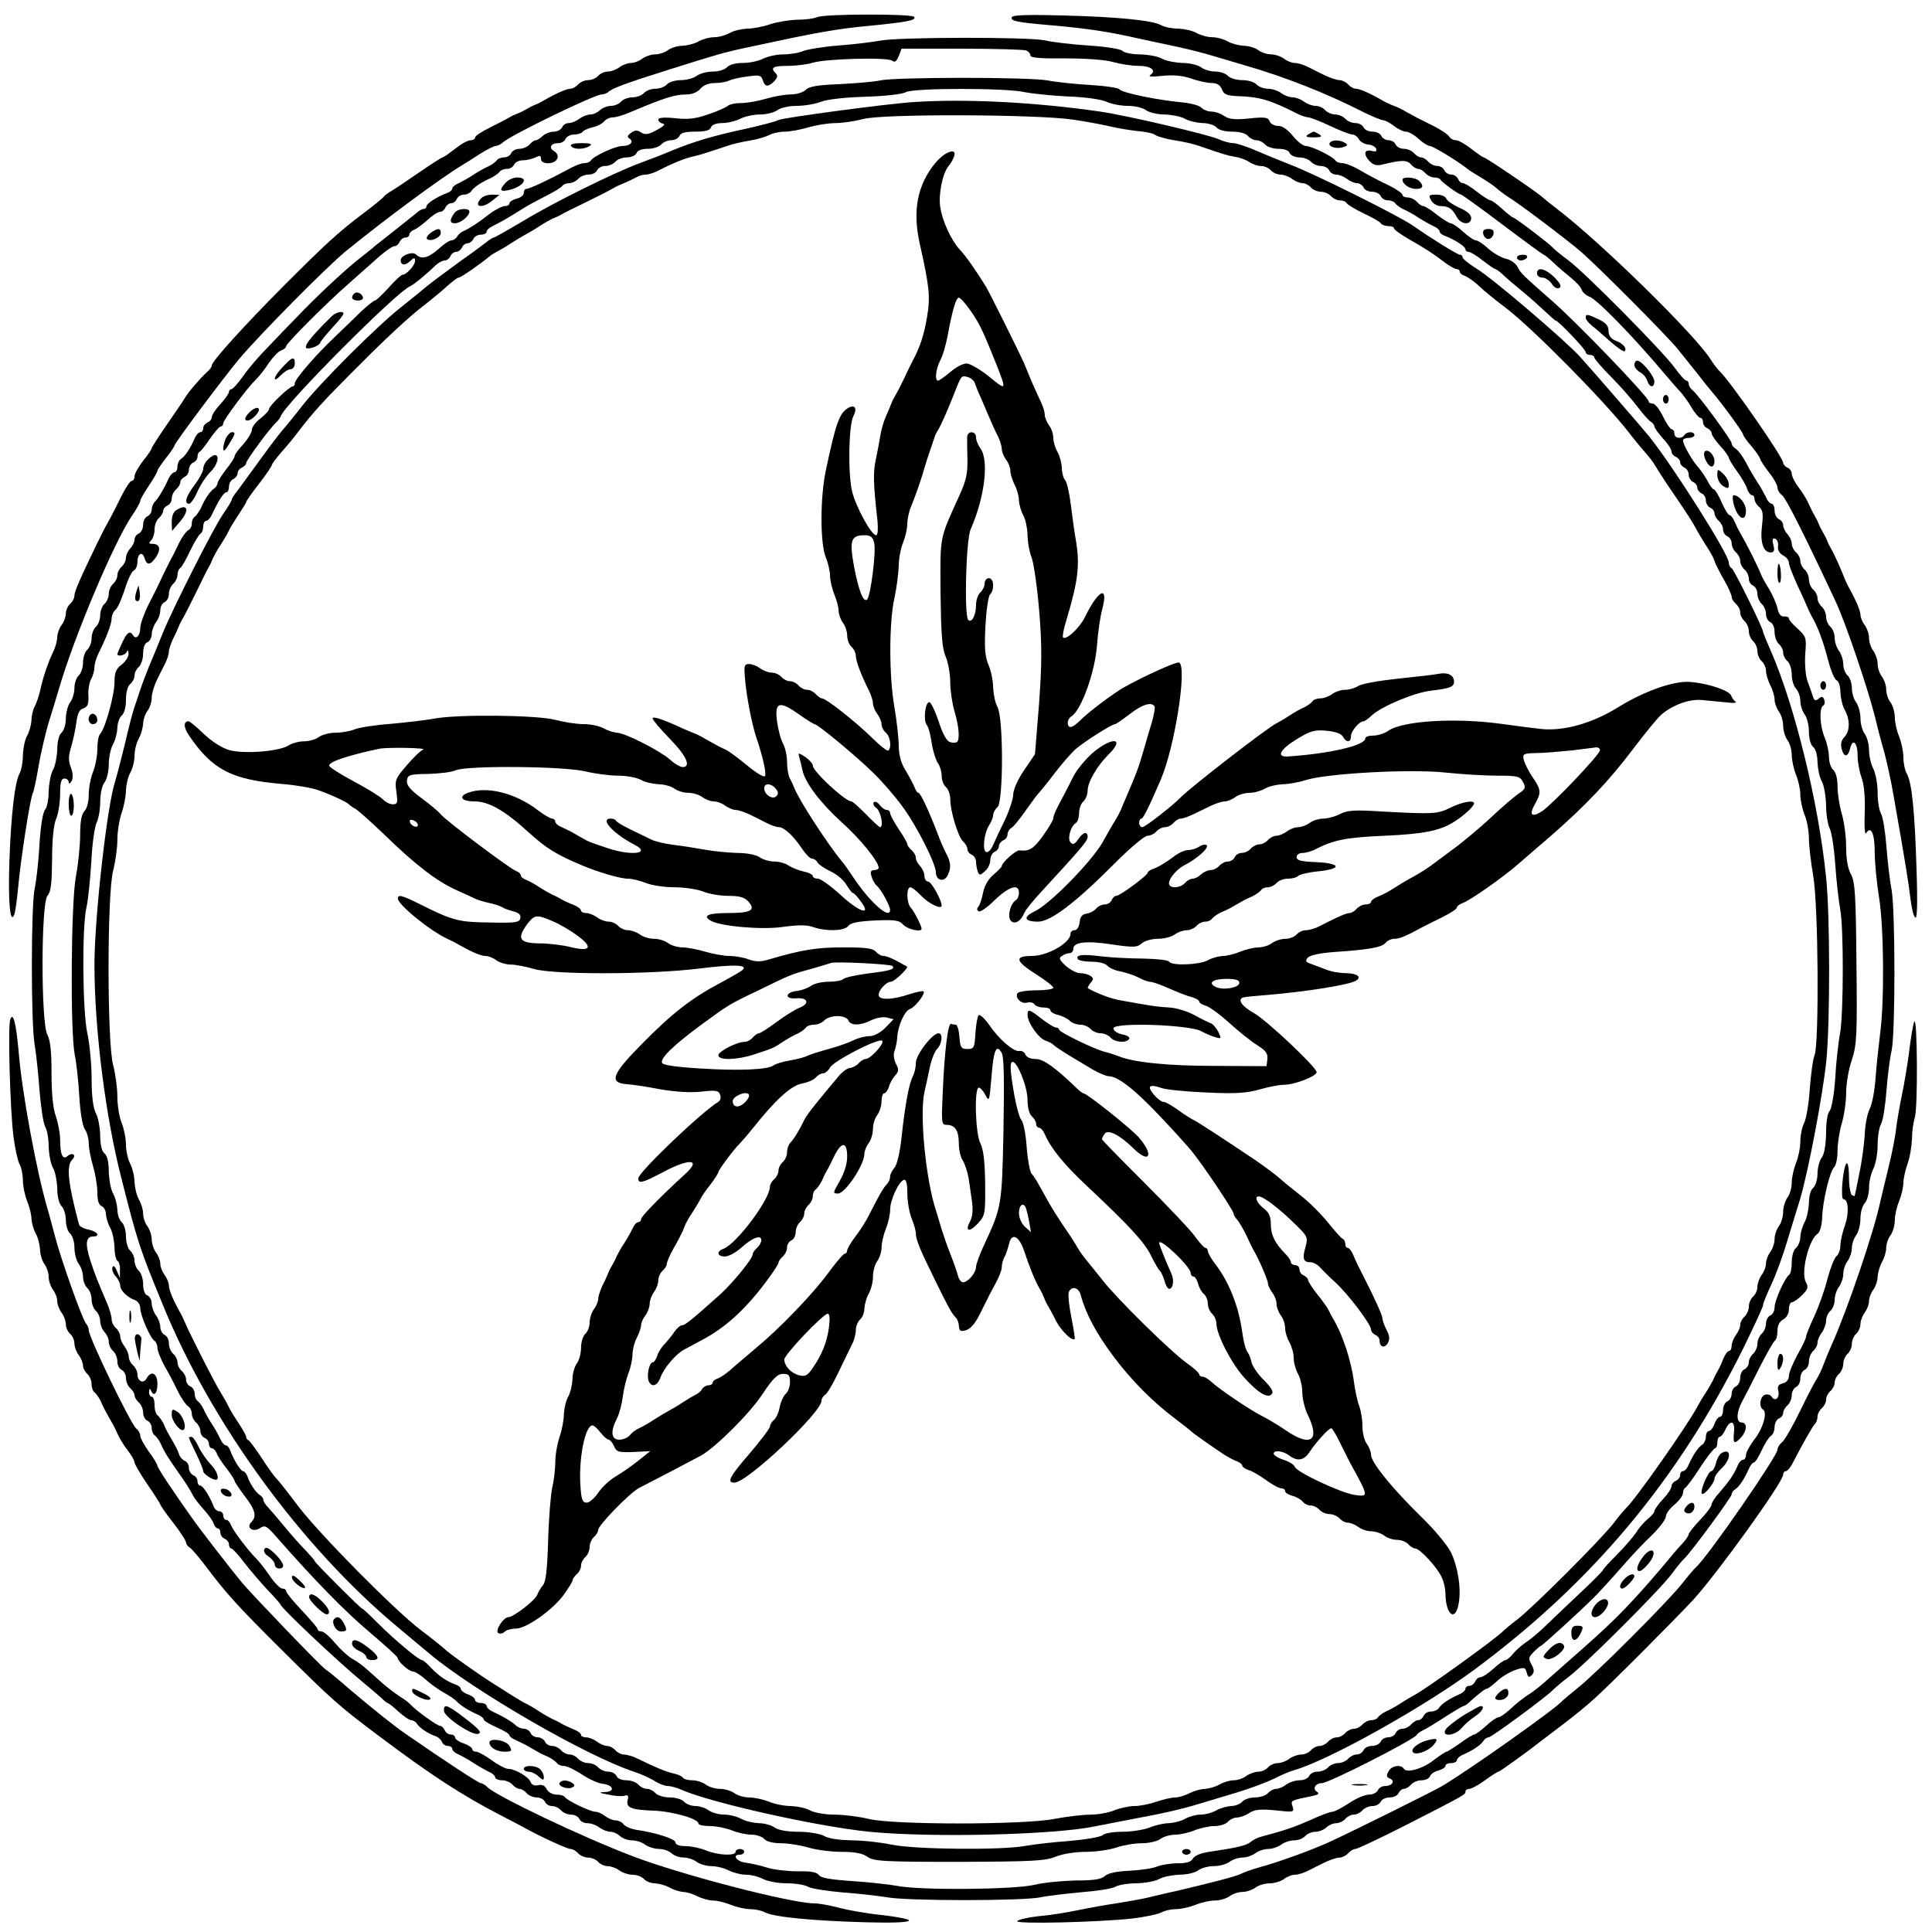 <?xml version="1.0" standalone="no"?>
<!DOCTYPE svg PUBLIC "-//W3C//DTD SVG 20010904//EN"
 "http://www.w3.org/TR/2001/REC-SVG-20010904/DTD/svg10.dtd">
<svg version="1.0" xmlns="http://www.w3.org/2000/svg"
 width="675pt" height="675pt" viewBox="0 0 675 675"
 preserveAspectRatio="xMidYMid meet">
<g transform="translate(0,675) scale(0.1,-0.1)"
fill="#000000" stroke="none">
<path d="M2855 6690 c-11 -5 -43 -9 -71 -9 -28 -1 -71 -8 -94 -16 -23 -8 -59
-15 -79 -15 -20 -1 -47 -7 -61 -15 -14 -8 -38 -15 -55 -15 -16 0 -41 -7 -55
-15 -14 -8 -39 -14 -56 -15 -16 0 -39 -7 -50 -15 -10 -8 -31 -15 -45 -15 -14
0 -34 -7 -45 -15 -10 -8 -28 -15 -40 -15 -11 0 -29 -7 -40 -15 -10 -8 -29 -15
-40 -15 -12 0 -27 -7 -34 -15 -7 -8 -23 -15 -35 -15 -12 0 -28 -7 -35 -15 -7
-8 -19 -15 -27 -15 -13 0 -48 -15 -93 -41 -8 -5 -22 -12 -30 -15 -8 -3 -22
-10 -30 -15 -8 -5 -22 -12 -30 -15 -8 -3 -22 -9 -30 -14 -8 -5 -39 -21 -67
-35 -29 -14 -53 -30 -53 -35 0 -6 -7 -10 -16 -10 -9 0 -33 -13 -54 -30 -21
-16 -40 -30 -44 -30 -3 0 -40 -24 -81 -52 -42 -29 -85 -58 -97 -65 -11 -6 -23
-15 -27 -20 -3 -5 -35 -31 -71 -58 -88 -66 -133 -108 -280 -255 -136 -137
-250 -262 -250 -277 0 -5 -8 -16 -18 -24 -23 -21 -65 -70 -77 -91 -5 -9 -34
-51 -63 -93 -28 -41 -52 -78 -52 -81 0 -4 -13 -23 -30 -44 -16 -21 -30 -45
-30 -54 0 -9 -4 -16 -10 -16 -5 0 -21 -24 -35 -52 -14 -29 -31 -62 -37 -73
-19 -34 -27 -49 -47 -90 -61 -126 -81 -172 -81 -186 0 -9 -7 -22 -15 -29 -8
-7 -15 -22 -15 -34 0 -11 -7 -30 -15 -40 -8 -11 -15 -30 -15 -42 0 -12 -6 -35
-14 -51 -18 -37 -36 -90 -45 -133 -4 -19 -13 -45 -19 -57 -7 -12 -12 -34 -12
-50 -1 -15 -7 -39 -15 -53 -8 -14 -14 -44 -15 -68 0 -24 -5 -53 -12 -65 -16
-31 -29 -139 -35 -301 -5 -145 2 -229 17 -191 4 11 10 56 14 100 8 90 42 311
51 325 3 4 12 47 20 94 8 47 24 114 34 148 11 35 27 88 36 118 52 181 193 515
256 608 16 23 29 47 29 52 0 5 14 29 30 53 17 25 30 48 30 52 0 4 14 24 30 45
17 21 30 41 30 44 0 8 170 235 225 301 72 86 309 325 374 378 143 116 331 255
409 302 10 6 36 22 60 38 24 15 48 27 54 27 6 0 19 6 27 14 32 27 319 166 343
166 8 0 18 4 24 9 11 12 63 31 209 77 171 54 195 61 275 78 241 52 310 65 430
76 130 13 162 19 154 31 -7 11 -312 11 -339 -1z"/>
<path d="M3536 6691 c-9 -14 14 -19 144 -30 123 -11 194 -22 300 -46 36 -8 99
-21 140 -30 41 -9 95 -23 120 -31 25 -7 77 -23 115 -34 140 -41 277 -95 407
-161 32 -16 64 -29 70 -29 7 0 24 -9 38 -20 14 -11 33 -20 42 -20 9 0 29 -11
44 -25 15 -14 33 -25 39 -25 12 0 101 -55 132 -80 7 -6 30 -20 50 -32 21 -13
44 -28 52 -36 8 -7 26 -21 40 -30 40 -24 210 -153 255 -192 66 -58 299 -292
338 -340 20 -25 52 -65 72 -90 19 -25 41 -52 48 -60 34 -39 108 -141 108 -148
0 -4 13 -23 30 -42 16 -19 29 -39 30 -44 0 -4 14 -25 30 -46 17 -21 30 -45 30
-53 0 -8 7 -21 17 -28 14 -12 80 -143 187 -372 35 -75 111 -300 137 -402 10
-44 26 -102 34 -130 7 -27 21 -88 29 -135 43 -243 55 -320 61 -372 4 -32 11
-61 17 -64 6 -4 8 51 4 167 -6 200 -16 305 -34 336 -7 12 -12 38 -12 58 0 19
-7 52 -15 72 -8 19 -15 50 -15 67 0 18 -7 41 -15 52 -8 10 -15 31 -15 45 0 14
-7 34 -15 45 -8 10 -15 31 -15 45 0 14 -7 34 -15 45 -8 10 -15 31 -15 45 0 14
-7 34 -15 45 -8 10 -15 27 -15 36 0 14 -16 52 -42 98 -4 8 -11 22 -14 30 -10
27 -36 85 -45 100 -5 8 -12 22 -15 30 -3 8 -10 22 -15 30 -5 8 -12 22 -15 30
-3 8 -10 22 -15 30 -5 8 -14 26 -20 40 -6 14 -21 39 -35 57 -13 17 -24 39 -24
48 0 8 -7 18 -15 21 -8 4 -15 11 -15 17 0 19 -189 291 -224 322 -6 6 -20 24
-30 40 -56 88 -384 409 -536 525 -25 19 -47 37 -50 40 -13 14 -199 140 -206
140 -3 0 -23 14 -44 30 -21 17 -45 30 -53 30 -9 0 -20 6 -24 13 -4 7 -28 23
-53 36 -53 26 -68 34 -95 49 -11 7 -26 14 -32 17 -7 3 -19 7 -25 10 -7 3 -20
9 -28 14 -45 26 -80 41 -93 41 -8 0 -20 7 -27 15 -7 8 -21 15 -30 15 -10 0
-33 8 -52 17 -18 9 -45 22 -60 30 -14 7 -34 13 -45 13 -10 0 -27 7 -37 15 -11
8 -31 15 -45 15 -14 0 -35 7 -45 15 -11 8 -34 15 -50 15 -17 1 -42 7 -56 15
-14 8 -38 15 -55 15 -16 0 -41 7 -55 15 -14 8 -42 14 -63 15 -21 0 -48 5 -60
12 -32 17 -150 29 -344 34 -107 3 -173 2 -177 -5z"/>
<path d="M3075 6608 c-27 -5 -93 -13 -145 -17 -52 -4 -108 -13 -123 -19 -16
-7 -47 -12 -70 -12 -23 0 -55 -7 -71 -15 -15 -8 -47 -15 -71 -15 -26 0 -47 -6
-55 -15 -7 -8 -29 -15 -49 -15 -21 0 -46 -7 -57 -15 -10 -8 -35 -15 -55 -15
-20 0 -42 -7 -49 -15 -7 -8 -25 -15 -40 -15 -15 0 -33 -7 -40 -15 -7 -8 -25
-15 -40 -15 -15 0 -33 -7 -40 -15 -7 -8 -23 -15 -36 -15 -12 0 -29 -7 -38 -15
-8 -8 -23 -15 -33 -15 -11 0 -28 -7 -39 -15 -10 -8 -27 -15 -37 -15 -10 0 -20
-7 -23 -15 -4 -8 -17 -15 -29 -15 -13 0 -30 -7 -39 -15 -8 -8 -19 -15 -24 -15
-5 0 -15 -7 -22 -15 -7 -8 -23 -15 -35 -15 -13 0 -25 -7 -29 -15 -3 -8 -14
-15 -25 -15 -11 0 -23 -5 -26 -11 -4 -5 -17 -15 -28 -20 -12 -5 -35 -18 -52
-29 -16 -11 -40 -24 -52 -30 -13 -5 -23 -14 -23 -19 0 -5 -8 -12 -17 -15 -35
-13 -73 -37 -73 -47 0 -5 -4 -9 -10 -9 -5 0 -18 -7 -27 -16 -10 -8 -46 -37
-79 -63 -34 -27 -68 -53 -75 -60 -8 -6 -32 -26 -54 -43 -53 -43 -145 -130
-209 -197 -28 -29 -74 -76 -101 -105 -28 -28 -66 -72 -84 -98 -19 -27 -38 -48
-43 -48 -4 0 -8 -4 -8 -9 0 -6 -14 -25 -30 -43 -17 -18 -30 -38 -30 -46 0 -7
-7 -15 -15 -18 -8 -4 -15 -12 -15 -20 0 -8 -5 -14 -10 -14 -6 0 -15 -10 -20
-22 -15 -34 -33 -62 -47 -71 -7 -4 -13 -17 -13 -27 0 -11 -5 -20 -10 -20 -6 0
-15 -10 -21 -22 -15 -34 -35 -68 -48 -81 -6 -6 -11 -19 -11 -28 0 -9 -7 -19
-15 -23 -8 -3 -15 -16 -15 -30 0 -13 -7 -26 -15 -30 -8 -3 -15 -13 -15 -21 0
-9 -7 -23 -15 -31 -8 -9 -15 -24 -15 -33 0 -10 -7 -24 -15 -31 -8 -7 -15 -20
-15 -30 0 -10 -7 -23 -15 -30 -8 -7 -15 -23 -15 -35 0 -12 -7 -28 -15 -35 -8
-7 -15 -25 -15 -40 0 -15 -7 -33 -15 -40 -8 -7 -15 -25 -15 -40 0 -15 -7 -33
-15 -40 -8 -7 -15 -27 -15 -45 0 -18 -7 -38 -15 -45 -8 -7 -15 -27 -15 -44 0
-17 -7 -40 -15 -50 -8 -11 -15 -36 -15 -57 0 -20 -7 -42 -15 -49 -9 -8 -15
-30 -15 -59 -1 -25 -7 -57 -15 -71 -8 -14 -14 -48 -15 -75 0 -28 -6 -57 -12
-63 -8 -8 -16 -56 -20 -120 -3 -59 -11 -129 -17 -157 -13 -63 -13 -472 0 -545
5 -30 13 -102 17 -160 5 -58 13 -115 20 -127 7 -12 12 -43 12 -70 1 -26 7 -59
15 -73 8 -14 14 -46 15 -72 0 -28 6 -53 15 -62 8 -8 15 -30 15 -49 0 -19 7
-40 15 -47 8 -7 15 -29 15 -49 0 -21 7 -46 15 -57 8 -10 15 -31 15 -45 0 -15
7 -32 15 -39 8 -7 15 -25 15 -40 0 -15 7 -33 15 -40 8 -7 15 -23 15 -36 0 -12
7 -29 15 -38 8 -8 15 -23 15 -34 0 -11 7 -25 15 -32 8 -7 15 -23 15 -37 0 -13
7 -26 15 -29 8 -4 15 -16 15 -29 0 -12 7 -28 15 -35 8 -7 15 -18 15 -25 0 -7
7 -18 15 -25 8 -7 15 -23 15 -35 0 -13 7 -25 15 -29 8 -3 15 -14 15 -25 0 -11
5 -23 11 -26 5 -4 15 -17 20 -28 13 -30 30 -56 59 -97 25 -35 44 -64 56 -88 4
-8 20 -28 35 -45 16 -17 32 -40 35 -49 3 -10 10 -18 15 -18 5 0 9 -7 9 -15 0
-9 7 -18 15 -21 8 -4 15 -12 15 -20 0 -8 4 -14 8 -14 4 0 24 -21 44 -48 20
-26 57 -69 82 -96 25 -26 46 -50 46 -52 0 -10 200 -199 285 -269 27 -22 57
-48 67 -57 10 -10 20 -18 22 -18 3 0 20 -13 38 -30 18 -16 38 -30 45 -30 6 0
16 -6 20 -13 9 -14 40 -35 65 -43 9 -3 19 -12 22 -20 3 -8 12 -14 21 -14 8 0
15 -5 15 -10 0 -6 10 -15 23 -20 12 -6 36 -19 52 -30 17 -11 40 -24 52 -30 13
-5 23 -14 23 -20 0 -5 11 -10 24 -10 13 0 29 -7 36 -15 7 -8 18 -15 25 -15 7
0 18 -7 25 -15 7 -8 23 -15 35 -15 13 0 25 -7 29 -15 3 -8 14 -15 24 -15 11 0
25 -7 32 -15 7 -8 23 -15 35 -15 13 0 25 -7 29 -15 3 -8 16 -15 28 -15 13 0
32 -7 42 -15 11 -8 28 -15 39 -15 10 0 25 -7 33 -15 9 -8 27 -15 42 -15 15 0
36 -7 46 -15 11 -8 33 -15 49 -15 15 0 35 -7 43 -15 9 -8 27 -15 42 -15 15 0
36 -7 46 -15 11 -8 34 -15 52 -15 17 0 45 -7 60 -15 16 -8 43 -15 60 -15 18 0
45 -7 60 -15 16 -8 53 -15 82 -15 29 0 63 -5 75 -12 12 -7 67 -15 122 -20 55
-4 125 -12 155 -17 72 -13 471 -13 535 0 28 6 93 13 145 18 52 4 105 12 117
19 12 7 46 12 75 12 29 1 64 7 78 15 14 8 46 14 71 15 25 0 54 7 65 15 10 8
35 15 55 15 19 0 44 7 55 15 10 8 31 15 45 15 14 0 34 7 45 15 10 8 31 15 45
15 14 0 34 7 45 15 10 8 31 15 45 15 15 0 32 7 39 15 7 8 23 15 36 15 12 0 29
7 38 15 8 8 23 15 34 15 11 0 25 7 32 15 7 8 20 15 30 15 10 0 23 7 30 15 7 8
23 15 35 15 13 0 25 7 29 15 3 8 17 15 31 15 14 0 28 7 31 15 4 8 12 15 19 15
7 0 18 7 25 15 7 8 23 15 37 15 13 0 26 6 29 14 3 8 16 17 30 20 13 4 24 11
24 16 0 6 9 10 20 10 11 0 20 5 20 10 0 6 10 15 23 20 33 15 61 33 70 48 4 6
12 12 18 12 10 0 205 144 224 165 6 6 30 27 55 46 60 45 317 302 360 359 18
25 39 50 45 55 21 19 165 214 165 224 0 6 6 14 13 18 14 9 32 37 47 71 5 12
13 22 17 22 5 0 17 19 28 43 11 23 25 46 32 50 7 4 13 19 13 31 0 13 7 26 15
30 8 3 15 12 15 19 0 8 7 20 15 27 8 7 15 23 15 35 0 13 7 25 15 29 8 3 15 16
15 30 0 13 7 26 15 30 8 3 15 16 15 29 0 14 7 30 15 37 8 7 15 20 15 29 0 9 7
25 15 35 8 11 15 30 15 42 0 12 7 27 15 34 8 7 15 24 15 39 0 14 7 35 15 45 8
11 15 31 15 45 0 14 7 35 15 45 8 11 15 31 15 45 0 14 7 35 15 45 8 11 15 37
15 59 0 21 7 45 15 53 8 9 15 33 15 54 0 21 7 51 15 66 8 16 15 53 15 82 0 29
5 63 12 75 7 12 15 65 19 117 4 52 12 115 18 140 13 57 13 486 0 560 -6 30
-14 98 -18 150 -4 52 -12 105 -19 117 -7 12 -12 46 -12 75 0 29 -7 66 -15 82
-8 15 -15 45 -15 65 0 21 -7 46 -15 57 -8 10 -15 35 -15 55 0 19 -7 44 -15 55
-8 10 -15 33 -15 50 0 17 -7 37 -15 44 -8 7 -15 25 -15 39 0 15 -7 36 -15 47
-8 10 -15 31 -15 45 0 15 -7 32 -15 39 -8 7 -15 23 -15 35 0 12 -7 28 -15 35
-8 7 -15 20 -15 30 0 10 -7 23 -15 30 -8 7 -15 23 -15 35 0 12 -7 28 -15 35
-8 7 -15 20 -15 30 0 10 -7 23 -15 30 -8 7 -15 21 -15 31 0 9 -7 24 -15 33 -8
8 -15 22 -15 31 0 8 -7 18 -15 21 -8 4 -15 17 -15 30 0 13 -5 24 -10 24 -6 0
-15 10 -20 23 -6 12 -19 36 -30 52 -11 17 -24 39 -30 50 -18 36 -35 60 -47 68
-7 4 -13 13 -13 18 0 11 -115 168 -136 185 -8 6 -14 16 -14 23 0 6 -4 11 -8
11 -5 0 -23 20 -41 45 -41 57 -311 330 -371 375 -25 18 -49 38 -55 45 -14 15
-132 105 -139 105 -2 0 -20 14 -38 30 -18 17 -36 30 -41 30 -5 0 -26 14 -47
30 -21 17 -43 30 -49 30 -7 0 -14 7 -17 15 -4 8 -14 15 -24 15 -10 0 -20 7
-24 15 -3 8 -14 15 -24 15 -11 0 -25 7 -32 15 -7 8 -18 15 -25 15 -7 0 -18 7
-25 15 -7 8 -23 15 -35 15 -13 0 -25 7 -29 15 -3 8 -14 15 -25 15 -10 0 -21 7
-25 15 -3 8 -17 15 -31 15 -14 0 -28 7 -31 15 -4 8 -16 15 -29 15 -12 0 -28 7
-35 15 -7 8 -23 15 -35 15 -12 0 -28 7 -35 15 -7 8 -22 15 -34 15 -11 0 -30 7
-40 15 -11 8 -29 15 -40 15 -12 0 -30 7 -40 15 -11 8 -32 15 -47 15 -14 0 -32
7 -39 15 -7 8 -29 15 -50 15 -21 0 -43 7 -50 15 -7 8 -27 15 -44 15 -17 0 -40
7 -50 15 -11 8 -40 15 -65 15 -25 1 -57 7 -71 15 -14 8 -48 14 -76 15 -27 0
-55 5 -62 12 -7 7 -58 15 -120 19 -59 4 -127 12 -152 18 -55 12 -506 12 -575
-1z m509 -34 c9 -3 16 -11 16 -18 0 -8 36 -11 123 -10 73 0 140 -5 167 -13 25
-7 64 -13 87 -13 44 0 65 -16 42 -32 -9 -6 5 -7 42 -3 38 4 69 1 100 -9 24 -9
57 -16 72 -16 19 0 30 -7 36 -22 7 -18 16 -22 57 -24 74 -2 114 -14 206 -61
14 -7 32 -13 39 -13 6 0 41 -13 76 -30 34 -16 70 -30 78 -30 7 0 18 -7 23 -17
5 -9 20 -17 33 -18 12 -1 25 -8 27 -15 3 -9 -2 -11 -17 -7 -26 6 -28 -14 -4
-38 11 -11 24 -15 42 -10 65 16 87 17 100 1 8 -9 19 -16 26 -16 7 0 18 -7 25
-15 7 -8 21 -15 30 -15 10 0 20 -3 22 -7 4 -9 65 -53 73 -53 3 0 68 -47 145
-105 77 -58 141 -105 144 -105 2 0 17 -12 33 -27 16 -16 44 -39 61 -53 18 -14
35 -33 38 -42 3 -9 15 -20 26 -24 26 -8 150 -135 263 -269 22 -26 47 -55 56
-64 8 -9 26 -33 38 -53 12 -21 27 -38 32 -38 5 0 9 -7 9 -15 0 -9 7 -18 15
-21 8 -4 15 -11 15 -18 0 -6 14 -26 30 -44 17 -18 30 -37 30 -41 0 -4 13 -26
29 -48 16 -22 32 -49 35 -61 4 -12 12 -22 17 -22 5 0 9 -6 9 -14 0 -7 7 -20
16 -27 13 -11 15 -24 10 -67 -7 -57 5 -92 30 -92 12 0 15 6 10 26 -5 19 -3 25
6 22 7 -3 12 -14 10 -26 -2 -13 5 -25 17 -32 12 -6 21 -17 21 -26 0 -8 13 -42
29 -77 16 -34 32 -69 35 -77 3 -8 10 -22 14 -30 22 -37 42 -90 58 -153 10 -38
23 -71 31 -74 7 -3 13 -21 13 -42 1 -20 7 -47 15 -61 19 -33 19 -75 -1 -95
-10 -10 -14 -24 -10 -40 8 -32 22 -32 30 0 9 37 26 21 26 -24 0 -21 6 -56 14
-78 9 -25 13 -69 11 -123 -2 -47 0 -78 5 -71 17 28 30 -2 30 -67 0 -37 7 -107
15 -157 17 -104 19 -362 4 -475 -5 -41 -13 -111 -16 -155 -3 -44 -12 -93 -21
-110 -8 -16 -16 -57 -17 -90 -2 -33 -10 -94 -19 -135 -8 -41 -15 -76 -16 -78
0 -2 -4 0 -10 3 -5 3 -10 32 -10 63 0 32 -4 52 -9 47 -12 -14 -22 -125 -10
-125 17 0 20 -47 5 -91 -9 -24 -16 -56 -16 -70 0 -15 -6 -32 -14 -38 -7 -6
-21 -41 -31 -78 -9 -38 -30 -96 -46 -131 -16 -34 -29 -67 -29 -72 0 -6 -13
-34 -30 -63 -16 -30 -30 -63 -30 -74 0 -13 -8 -23 -21 -26 -16 -4 -20 -11 -16
-26 6 -24 -11 -40 -23 -21 -4 7 -15 10 -24 7 -17 -7 -22 -42 -6 -52 16 -10 -1
-68 -32 -106 -15 -20 -28 -44 -28 -53 0 -9 -5 -16 -10 -16 -6 0 -15 -10 -20
-23 -13 -30 -30 -54 -62 -91 -16 -17 -28 -36 -28 -42 0 -7 -18 -31 -40 -54
-22 -23 -40 -46 -40 -50 0 -5 -10 -20 -23 -34 -13 -13 -41 -46 -62 -72 -112
-132 -169 -191 -280 -289 -73 -65 -106 -93 -145 -128 -14 -12 -38 -31 -55 -41
-16 -11 -43 -32 -59 -48 -17 -15 -35 -28 -41 -28 -6 0 -25 -13 -43 -30 -18
-16 -37 -30 -41 -30 -4 0 -27 -13 -49 -30 -23 -16 -45 -30 -48 -30 -3 0 -23
-13 -43 -28 -38 -31 -96 -48 -106 -32 -10 17 -44 11 -54 -9 -8 -15 -7 -20 5
-25 20 -8 8 -26 -17 -26 -11 0 -22 -7 -25 -15 -4 -8 -17 -15 -31 -15 -14 0
-45 -13 -70 -30 -24 -16 -51 -30 -58 -30 -8 0 -43 -13 -77 -29 -57 -25 -89
-36 -168 -57 -14 -3 -32 -12 -40 -19 -15 -13 -46 -20 -139 -34 -33 -4 -57 -14
-63 -24 -6 -12 -22 -17 -53 -17 -24 0 -56 -5 -72 -11 -15 -7 -59 -13 -97 -15
-44 -2 -74 -8 -85 -18 -13 -12 -40 -16 -102 -16 -46 -1 -111 -7 -144 -15 -70
-17 -400 -20 -480 -4 -27 5 -99 13 -158 17 -76 5 -110 11 -116 21 -7 10 -28
14 -73 13 -34 0 -83 5 -108 13 -25 8 -58 15 -74 17 -31 3 -50 28 -22 28 9 0
16 5 16 10 0 6 -7 10 -15 10 -8 0 -15 -4 -15 -10 0 -15 -63 -12 -103 5 -20 8
-52 15 -72 15 -21 0 -35 5 -35 13 0 12 -68 34 -137 44 -18 3 -38 11 -44 19 -6
8 -19 14 -28 14 -10 0 -26 7 -37 15 -10 8 -25 15 -33 15 -19 0 -99 39 -107 51
-3 5 -16 9 -29 9 -14 0 -29 8 -35 19 -6 13 -17 17 -30 14 -13 -3 -22 1 -26 11
-7 18 -54 46 -79 46 -8 0 -34 13 -57 30 -22 16 -47 30 -55 30 -7 0 -13 4 -13
9 0 5 -13 14 -30 20 -16 5 -30 15 -30 20 0 6 -7 11 -15 11 -9 0 -18 7 -21 15
-4 8 -11 15 -16 15 -10 0 -84 53 -103 74 -5 6 -23 20 -40 30 -16 11 -41 30
-55 42 -14 12 -38 34 -55 49 -16 15 -41 33 -55 40 -14 8 -40 32 -59 54 -19 23
-40 41 -47 41 -8 0 -14 3 -14 8 0 4 -25 33 -55 65 -30 32 -55 62 -55 67 0 6
-6 10 -14 10 -7 0 -26 19 -42 42 -16 24 -38 52 -49 63 -30 30 -81 98 -88 117
-4 10 -11 18 -17 18 -5 0 -10 7 -10 15 0 8 -6 15 -14 15 -7 0 -17 8 -20 18
-13 34 -37 72 -47 72 -5 0 -9 7 -9 15 0 9 -7 18 -15 21 -8 4 -15 15 -15 25 0
11 -6 22 -14 25 -8 3 -17 13 -20 22 -3 9 -10 25 -16 35 -23 40 -31 53 -39 74
-6 11 -15 24 -20 28 -6 3 -11 19 -11 36 0 16 -4 29 -10 29 -5 0 -10 8 -9 18 0
10 3 12 6 5 10 -25 23 -12 23 22 0 38 -22 48 -38 19 -11 -20 -32 -10 -32 15 0
10 -7 24 -15 31 -8 7 -15 20 -15 29 0 10 -7 26 -15 37 -8 10 -15 26 -15 35 0
9 -7 22 -15 29 -8 7 -15 21 -15 31 0 10 -7 35 -16 56 -34 79 -42 99 -59 151
-18 56 -15 82 10 82 27 0 16 17 -15 24 -17 3 -32 11 -34 18 -38 142 -45 205
-24 226 16 16 2 28 -16 13 -17 -15 -26 5 -26 59 0 20 -7 57 -15 80 -10 28 -15
80 -15 150 0 76 -4 116 -15 136 -22 43 -22 460 1 485 12 13 15 42 16 125 0 70
5 121 14 143 8 18 14 58 14 87 0 41 4 54 15 54 8 0 15 -6 15 -12 0 -8 4 -7 10
3 6 10 5 27 -2 47 -10 25 -9 41 1 74 7 24 15 62 18 85 4 30 10 44 24 48 15 5
19 15 18 43 -2 20 3 47 9 59 7 12 12 31 12 42 0 10 6 32 14 48 28 56 46 104
46 122 0 10 6 24 13 30 8 6 22 38 33 72 10 34 25 64 32 66 6 3 12 16 12 28 0
31 17 41 25 15 8 -27 21 -25 41 5 17 27 12 45 -14 45 -12 0 -13 3 -4 12 7 7
12 24 12 39 0 15 7 32 15 39 8 7 15 18 15 25 0 7 7 15 15 19 8 3 15 14 15 24
0 11 7 25 15 32 8 7 15 18 15 25 0 7 7 15 15 19 8 3 15 14 15 25 0 10 7 21 15
25 8 3 15 12 15 20 0 8 3 16 8 18 4 2 20 22 36 46 16 23 33 42 37 42 5 0 9 5
9 11 0 11 82 122 115 154 11 11 32 37 45 58 14 20 33 40 43 43 9 3 17 10 17
15 0 9 136 146 217 217 26 23 70 62 98 87 27 25 56 45 63 45 7 0 15 7 18 15 4
8 12 15 20 15 8 0 14 5 14 10 0 6 7 13 16 17 9 3 30 19 47 34 17 16 37 29 45
29 7 0 15 7 18 15 4 8 13 15 20 15 8 0 17 7 20 15 4 8 14 15 25 15 10 0 22 6
26 13 9 13 37 32 70 46 11 6 24 15 28 20 3 6 15 11 26 11 11 0 22 7 25 15 4 8
17 15 31 15 13 0 33 5 44 10 15 8 19 7 19 -5 0 -21 49 -20 57 1 4 10 -1 20
-11 26 -20 11 -12 28 15 28 11 0 22 7 25 15 4 8 17 15 29 15 13 0 26 4 30 9 3
5 18 12 34 16 16 3 35 13 42 21 6 8 20 14 30 14 10 0 35 7 56 16 123 52 160
64 201 64 20 0 39 8 49 20 11 13 30 20 51 20 18 0 41 4 50 9 9 4 38 11 64 14
41 6 48 4 53 -13 8 -24 18 -25 40 -4 11 12 13 20 6 27 -21 21 -11 27 42 27 28
0 68 5 87 11 45 14 261 20 277 7 9 -7 15 -3 23 16 l10 26 209 0 c115 0 216 -3
225 -6z"/>
<path d="M3075 6469 c-22 -5 -86 -10 -142 -13 -76 -3 -107 -8 -118 -20 -9 -9
-33 -16 -53 -16 -20 0 -59 -7 -86 -15 -27 -8 -66 -15 -86 -15 -20 0 -40 -4
-46 -9 -5 -5 -35 -19 -68 -30 -45 -16 -72 -19 -117 -14 -39 4 -59 2 -59 -5 0
-6 7 -12 16 -14 10 -2 2 -10 -21 -22 -29 -16 -40 -18 -55 -9 -13 9 -22 9 -35
-1 -13 -9 -15 -15 -6 -20 17 -11 3 -26 -24 -26 -25 0 -101 -35 -111 -51 -3 -5
-13 -9 -23 -9 -10 0 -38 -11 -62 -25 -57 -31 -129 -65 -140 -65 -5 0 -9 -6 -9
-14 0 -8 -11 -17 -25 -20 -14 -4 -25 -11 -25 -16 0 -6 -7 -10 -16 -10 -9 0
-33 -12 -53 -27 -41 -32 -69 -50 -91 -60 -8 -3 -19 -12 -23 -20 -4 -7 -14 -13
-20 -13 -7 0 -27 -13 -45 -30 -35 -31 -60 -38 -79 -19 -12 12 -53 -4 -53 -20
0 -18 15 -20 32 -4 15 14 18 14 18 1 0 -15 -30 -48 -44 -48 -4 0 -26 -20 -48
-45 -23 -25 -44 -45 -48 -45 -4 0 -25 -17 -47 -37 -21 -21 -63 -61 -93 -90
-66 -62 -140 -148 -140 -162 0 -6 -3 -11 -7 -11 -12 0 -83 -68 -83 -79 0 -6
-14 -20 -30 -33 -16 -12 -30 -30 -30 -39 0 -10 -14 -33 -30 -51 -17 -18 -30
-36 -30 -41 0 -5 -13 -26 -30 -47 -16 -21 -30 -43 -30 -48 0 -6 -6 -15 -12
-19 -14 -9 -33 -37 -47 -70 -6 -11 -15 -24 -20 -28 -6 -3 -11 -14 -11 -25 0
-10 -6 -20 -13 -23 -6 -3 -20 -22 -31 -43 -10 -22 -22 -46 -27 -54 -4 -8 -18
-35 -30 -60 -11 -25 -34 -71 -50 -102 -16 -32 -29 -69 -29 -82 0 -27 -15 -42
-25 -26 -11 18 -21 11 -38 -25 -9 -20 -17 -38 -17 -40 0 -11 29 -4 33 8 3 7 6
4 6 -7 1 -10 -10 -27 -24 -38 -20 -15 -25 -28 -25 -62 0 -45 -33 -163 -50
-180 -6 -6 -10 -29 -10 -53 0 -24 -7 -60 -15 -80 -8 -19 -15 -55 -15 -79 0
-24 -6 -49 -15 -58 -10 -10 -15 -35 -15 -83 0 -37 -7 -103 -15 -146 -17 -92
-20 -539 -4 -622 6 -27 13 -93 16 -145 3 -55 11 -103 19 -115 8 -11 14 -33 14
-50 0 -16 7 -52 15 -79 8 -27 15 -68 15 -92 0 -28 5 -44 15 -48 8 -3 15 -16
15 -28 1 -13 7 -34 15 -48 8 -14 14 -44 15 -67 0 -23 5 -45 10 -48 6 -3 10
-18 9 -33 l0 -27 -11 25 c-6 16 -12 20 -15 12 -3 -7 2 -21 11 -31 9 -10 16
-24 16 -33 0 -17 26 -42 53 -51 9 -4 17 -16 17 -27 0 -25 35 -106 50 -115 5
-3 10 -14 10 -24 0 -10 11 -38 24 -62 14 -24 35 -64 47 -89 12 -25 29 -49 36
-53 7 -4 13 -16 13 -26 0 -10 7 -24 15 -31 8 -7 15 -20 15 -30 0 -10 7 -20 15
-24 8 -3 15 -12 15 -21 0 -8 5 -15 10 -15 6 0 13 -8 17 -17 3 -10 19 -34 35
-54 15 -20 28 -40 28 -44 0 -3 16 -27 35 -52 37 -48 43 -71 23 -91 -19 -19 5
-37 30 -21 17 11 23 8 50 -22 145 -165 247 -269 336 -344 52 -44 95 -83 95
-87 1 -13 40 -48 54 -48 7 0 26 -12 43 -27 17 -16 46 -36 65 -47 19 -10 39
-24 44 -30 13 -14 43 -33 73 -46 12 -5 22 -13 22 -18 0 -4 20 -16 45 -27 25
-11 45 -23 45 -28 0 -4 10 -12 23 -17 12 -6 30 -14 40 -20 9 -5 25 -15 35 -20
9 -6 27 -14 39 -19 11 -6 24 -15 28 -20 3 -6 15 -11 25 -11 10 0 38 -13 62
-29 24 -16 56 -31 72 -33 39 -4 47 -28 9 -29 -23 -1 -21 -3 12 -9 22 -5 48 -7
57 -4 12 4 15 0 11 -14 -7 -28 12 -35 88 -38 66 -2 159 -28 159 -45 0 -5 18
-9 40 -9 22 0 57 -7 77 -15 19 -8 50 -15 68 -15 18 0 38 -7 45 -15 8 -9 30
-15 59 -15 25 0 68 -7 95 -15 27 -8 79 -15 115 -15 47 0 74 -5 91 -17 23 -16
55 -18 320 -18 255 1 301 3 338 18 24 10 69 17 106 17 35 0 83 7 106 15 23 8
63 15 89 15 25 0 55 7 65 15 11 8 34 15 52 15 17 0 48 7 67 15 20 8 52 15 70
15 19 0 40 7 47 15 7 8 21 15 32 15 10 0 30 7 43 16 19 12 38 14 91 9 64 -7
66 -7 60 13 -7 22 -9 21 73 38 18 4 21 8 12 14 -17 10 -5 30 17 30 24 0 319
150 331 168 3 5 13 12 21 16 17 8 38 21 97 59 24 15 45 27 48 27 3 0 14 8 24
18 33 29 50 42 56 42 4 0 19 12 35 26 15 15 44 32 63 39 33 11 36 10 41 -9 4
-16 8 -18 17 -9 10 10 10 18 0 37 -12 21 -11 26 8 45 12 12 23 21 25 21 4 0
134 118 186 170 19 19 62 66 95 104 33 38 81 89 108 114 26 26 47 54 47 63 0
10 14 29 30 42 17 14 30 32 30 41 0 8 4 16 8 18 4 2 28 33 52 71 24 37 48 67
52 67 4 0 8 9 8 20 0 11 4 20 8 20 5 0 14 11 20 25 17 37 35 31 30 -10 -4 -39
1 -43 25 -17 21 23 22 52 2 52 -20 0 -19 37 3 76 9 17 36 69 60 117 24 48 48
89 53 93 5 3 9 18 9 34 0 19 7 33 20 40 12 6 20 21 20 35 0 14 5 25 10 25 6 0
22 11 36 25 21 21 23 28 13 46 -18 34 11 150 42 169 7 5 14 28 15 52 1 57 26
164 42 180 7 7 12 33 12 58 0 26 7 69 15 96 8 27 15 75 15 106 0 32 9 84 20
115 17 53 19 82 16 338 -2 239 -5 284 -19 310 -11 19 -17 53 -17 96 0 36 -7
88 -15 115 -8 27 -15 70 -15 95 0 29 -6 51 -15 59 -8 7 -15 27 -15 45 0 18 -7
49 -15 68 -17 41 -20 103 -5 112 5 3 7 12 3 21 -4 11 -9 12 -19 3 -11 -9 -15
-7 -20 7 -3 11 -12 35 -19 54 -7 20 -10 60 -8 95 5 57 3 61 -26 88 -17 15 -31
31 -31 36 0 5 -8 8 -17 7 -11 -1 -19 9 -23 29 -4 17 -17 46 -28 65 -12 19 -25
42 -28 50 -15 37 -50 106 -74 148 -6 9 -14 27 -20 40 -5 12 -13 22 -17 22 -5
0 -17 20 -28 45 -11 25 -23 45 -27 45 -4 0 -15 14 -23 31 -9 16 -24 38 -33 48
-19 20 -52 78 -52 92 0 5 9 9 20 9 11 0 20 5 20 10 0 13 -27 13 -35 0 -10 -15
-35 -12 -35 5 0 8 -4 15 -9 15 -5 0 -19 20 -31 45 -12 25 -28 45 -36 45 -8 0
-14 3 -14 8 -1 15 -247 272 -339 352 -98 86 -108 95 -120 119 -7 12 -25 24
-40 27 -16 4 -43 19 -61 35 -17 16 -37 29 -43 29 -7 0 -27 14 -45 30 -18 17
-38 30 -44 30 -5 0 -27 14 -48 30 -21 17 -42 30 -48 30 -5 0 -15 7 -22 15 -7
8 -21 15 -31 15 -11 0 -19 4 -19 9 0 5 -21 20 -47 33 -27 12 -70 35 -96 50
-26 16 -56 28 -67 28 -10 0 -21 4 -24 9 -9 14 -84 51 -104 51 -9 0 -30 16 -45
35 -18 22 -36 35 -51 35 -13 0 -27 7 -30 16 -5 14 -17 16 -72 10 -50 -5 -70
-3 -87 9 -12 8 -31 15 -44 15 -12 0 -28 6 -36 14 -7 8 -40 16 -73 19 -84 8
-205 33 -213 45 -3 5 -49 12 -101 15 -52 3 -120 10 -150 16 -67 12 -529 12
-585 0z m505 -41 c25 -5 92 -12 150 -15 61 -2 118 -10 137 -19 17 -8 51 -14
75 -14 23 0 52 -7 62 -15 11 -8 40 -15 65 -15 25 -1 57 -7 71 -15 14 -8 41
-14 61 -15 20 0 42 -7 49 -15 7 -9 29 -15 55 -15 26 0 48 -6 55 -15 7 -8 20
-15 30 -15 10 0 23 -7 30 -15 7 -8 28 -15 47 -15 21 0 36 -6 39 -15 4 -8 18
-15 34 -15 15 0 33 -7 40 -15 7 -8 23 -15 35 -15 13 0 25 -7 29 -15 3 -8 14
-15 24 -15 10 0 27 -7 38 -15 10 -8 26 -15 35 -15 9 0 19 -7 23 -15 3 -8 16
-15 30 -15 13 0 26 -7 30 -15 3 -8 14 -15 25 -15 11 0 23 -5 26 -11 4 -5 17
-15 28 -20 12 -5 36 -18 52 -29 17 -11 40 -24 53 -30 12 -5 22 -14 22 -19 0
-5 8 -12 18 -15 34 -13 72 -37 72 -47 0 -5 5 -9 11 -9 6 0 28 -13 49 -30 21
-16 41 -30 44 -30 3 0 14 -8 24 -17 10 -10 40 -36 67 -58 27 -22 64 -55 82
-72 19 -18 36 -33 38 -33 9 0 105 -101 105 -110 0 -6 7 -10 15 -10 8 0 15 -4
15 -9 0 -4 26 -35 58 -67 32 -32 73 -79 92 -104 19 -25 40 -49 47 -53 7 -4 13
-12 13 -17 0 -5 14 -24 30 -42 17 -18 30 -38 30 -46 0 -7 7 -15 15 -18 8 -4
15 -12 15 -19 0 -7 7 -15 15 -19 8 -3 15 -14 15 -25 0 -10 7 -21 15 -25 8 -3
15 -12 15 -20 0 -7 7 -16 15 -20 8 -3 15 -14 15 -25 0 -10 7 -21 15 -25 8 -3
15 -12 15 -19 0 -8 7 -20 15 -27 8 -7 15 -20 15 -30 0 -10 7 -20 15 -24 8 -3
15 -14 15 -24 0 -11 7 -25 15 -32 8 -7 15 -20 15 -30 0 -10 7 -23 15 -30 8 -7
15 -21 15 -32 0 -10 7 -21 15 -24 8 -4 15 -16 15 -29 0 -12 7 -28 15 -35 8 -7
15 -23 15 -35 0 -13 7 -25 15 -29 9 -3 15 -18 15 -34 0 -16 7 -35 15 -42 8 -7
15 -20 15 -30 0 -10 7 -23 15 -30 8 -7 15 -28 15 -47 0 -19 7 -41 15 -49 8 -9
15 -28 15 -43 0 -15 7 -36 15 -47 8 -10 15 -38 15 -60 0 -24 6 -47 15 -54 9
-7 15 -30 15 -54 1 -22 7 -52 15 -66 8 -14 14 -51 15 -83 0 -32 6 -68 12 -80
7 -12 16 -69 20 -127 4 -58 12 -127 17 -155 13 -65 12 -364 0 -435 -6 -30 -14
-101 -17 -157 -4 -59 -13 -108 -20 -115 -7 -7 -12 -39 -12 -78 -1 -41 -6 -72
-15 -84 -8 -11 -15 -36 -15 -57 0 -20 -7 -42 -15 -49 -9 -7 -15 -30 -15 -54
-1 -22 -7 -52 -15 -66 -8 -14 -14 -37 -15 -51 0 -15 -7 -32 -15 -39 -9 -7 -15
-29 -15 -51 0 -21 -4 -40 -9 -43 -15 -10 -51 -90 -51 -114 0 -13 -7 -25 -15
-28 -8 -4 -15 -16 -15 -29 0 -12 -7 -28 -15 -35 -8 -7 -15 -23 -15 -35 0 -12
-7 -28 -15 -35 -8 -7 -15 -20 -15 -30 0 -10 -7 -20 -15 -24 -8 -3 -15 -16 -15
-30 0 -13 -7 -26 -15 -30 -8 -3 -15 -15 -15 -26 0 -11 -7 -23 -15 -26 -8 -4
-15 -17 -15 -30 0 -13 -5 -24 -10 -24 -6 0 -15 -11 -20 -25 -5 -14 -14 -25
-20 -25 -5 0 -10 -9 -10 -20 0 -10 -6 -23 -12 -27 -15 -9 -33 -37 -48 -70 -5
-13 -14 -23 -20 -23 -5 0 -10 -6 -10 -14 0 -8 -7 -16 -15 -20 -8 -3 -15 -11
-15 -18 0 -8 -13 -28 -30 -46 -17 -18 -30 -37 -30 -42 0 -5 -10 -17 -23 -27
-12 -10 -31 -31 -41 -48 -11 -16 -41 -51 -68 -78 -26 -26 -48 -50 -48 -53 0
-2 -30 -33 -66 -67 -36 -34 -90 -85 -119 -113 -29 -29 -65 -60 -81 -70 -16
-11 -37 -29 -47 -41 -10 -13 -22 -23 -27 -23 -5 0 -24 -13 -42 -30 -18 -16
-38 -30 -46 -30 -7 0 -15 -7 -18 -15 -4 -8 -12 -15 -20 -15 -8 0 -14 -5 -14
-10 0 -6 -10 -15 -22 -20 -34 -15 -62 -33 -71 -48 -4 -6 -17 -12 -28 -12 -11
0 -22 -7 -25 -15 -4 -8 -12 -15 -19 -15 -7 0 -18 -7 -25 -15 -7 -8 -20 -15
-30 -15 -10 0 -20 -7 -24 -15 -3 -8 -15 -15 -26 -15 -11 0 -23 -7 -26 -15 -4
-8 -17 -15 -30 -15 -14 0 -27 -7 -30 -15 -4 -8 -14 -15 -24 -15 -10 0 -23 -7
-30 -15 -7 -8 -23 -15 -35 -15 -12 0 -28 -7 -35 -15 -7 -8 -23 -15 -37 -15
-13 0 -26 -7 -29 -15 -4 -8 -18 -15 -33 -15 -15 0 -36 -7 -47 -15 -10 -8 -26
-15 -35 -15 -9 0 -22 -7 -29 -15 -7 -8 -27 -15 -45 -15 -18 0 -38 -7 -45 -15
-7 -8 -24 -15 -39 -15 -14 -1 -37 -7 -51 -15 -14 -8 -38 -15 -55 -15 -16 0
-41 -7 -55 -15 -14 -8 -39 -14 -56 -15 -17 0 -48 -7 -67 -15 -20 -8 -63 -15
-95 -15 -32 0 -63 -5 -70 -12 -6 -6 -58 -15 -114 -20 -57 -4 -125 -12 -153
-17 -81 -16 -389 -13 -470 4 -38 8 -101 15 -140 15 -42 1 -80 6 -95 15 -14 8
-53 15 -90 15 -41 0 -72 6 -84 15 -11 8 -36 15 -55 15 -20 1 -47 7 -61 15 -14
8 -41 15 -60 15 -19 0 -44 7 -54 15 -11 8 -32 15 -47 15 -14 0 -32 7 -39 15
-7 8 -29 15 -50 15 -21 0 -43 7 -50 15 -7 8 -20 15 -30 15 -10 0 -23 7 -30 15
-7 8 -26 15 -42 15 -16 0 -31 6 -34 15 -4 8 -16 15 -29 15 -12 0 -28 7 -35 15
-7 8 -23 15 -35 15 -12 0 -28 7 -35 15 -7 8 -20 15 -30 15 -10 0 -23 7 -30 15
-7 8 -21 15 -32 15 -10 0 -21 7 -24 15 -4 8 -15 15 -25 15 -11 0 -22 7 -25 15
-4 8 -14 15 -23 15 -9 0 -22 5 -28 11 -13 13 -47 33 -80 48 -13 6 -23 15 -23
21 0 5 -9 10 -20 10 -11 0 -20 5 -20 10 0 6 -11 15 -25 20 -14 5 -25 14 -25
19 0 5 -8 12 -17 15 -32 11 -62 32 -87 59 -14 15 -28 27 -32 27 -11 0 -95 70
-152 127 -29 29 -54 53 -57 53 -5 0 -165 160 -165 165 0 3 -15 19 -32 38 -18
18 -51 55 -73 82 -22 27 -48 57 -57 67 -10 10 -18 22 -18 28 0 5 -6 13 -13 17
-14 9 -35 41 -43 66 -4 9 -10 17 -15 17 -8 0 -33 40 -45 73 -3 9 -10 17 -15
17 -5 0 -14 10 -19 22 -6 13 -19 37 -30 53 -11 17 -24 40 -29 52 -5 11 -15 24
-20 28 -6 3 -11 15 -11 26 0 11 -7 22 -15 25 -8 4 -15 14 -15 24 0 10 -7 23
-15 30 -8 7 -15 20 -15 30 0 10 -7 23 -15 30 -8 7 -15 23 -15 37 0 13 -7 26
-15 29 -8 4 -15 16 -15 28 0 11 -7 30 -15 40 -8 11 -15 30 -15 42 0 12 -7 24
-15 28 -9 3 -15 18 -15 39 0 19 -7 40 -15 47 -8 7 -15 23 -15 35 0 12 -7 28
-15 35 -8 7 -15 29 -15 50 0 21 -7 43 -15 50 -8 7 -15 27 -15 44 -1 17 -7 42
-15 56 -8 14 -14 48 -15 76 0 33 -5 56 -15 64 -10 8 -15 31 -15 64 -1 28 -7
62 -15 76 -9 17 -15 57 -15 120 0 52 -7 124 -15 160 -17 78 -19 373 -3 440 6
25 13 97 17 160 3 63 12 125 19 137 6 12 12 44 12 70 0 28 6 58 15 69 8 10 15
39 15 64 0 25 7 56 15 70 8 14 14 39 15 56 0 17 7 37 15 44 9 7 15 29 15 55 0
26 6 48 15 55 8 7 15 20 15 30 0 10 7 23 15 30 8 7 15 28 15 47 0 21 6 36 15
39 8 4 15 16 15 28 0 12 7 31 15 42 8 10 15 29 15 42 0 12 7 25 15 28 8 4 15
16 15 29 0 12 7 28 15 35 8 7 15 21 15 31 0 10 4 20 9 24 6 3 21 30 35 60 14
29 31 57 36 60 6 3 10 15 10 26 0 10 5 19 10 19 6 0 15 10 21 23 22 48 41 77
50 77 5 0 9 9 9 20 0 11 7 23 15 26 8 4 15 13 15 20 0 8 7 17 15 20 8 4 15 11
15 16 0 10 86 126 106 143 6 6 13 15 15 21 14 42 404 434 452 454 12 5 54 39
89 73 10 9 24 17 32 17 8 0 16 7 20 15 3 8 12 15 20 15 7 0 16 7 20 15 3 8 12
15 20 15 7 0 16 7 20 15 3 8 15 15 26 15 11 0 20 5 20 10 0 6 10 15 23 21 23
11 53 28 102 59 17 11 54 31 82 45 29 15 55 30 58 36 4 5 14 9 24 9 10 0 24 7
31 15 7 8 23 15 37 15 13 0 26 7 29 15 4 8 16 15 29 15 12 0 28 7 35 15 7 8
25 15 40 15 16 0 30 7 34 15 3 9 18 15 39 15 19 0 40 7 47 15 7 8 23 15 35 15
13 0 25 7 29 15 4 11 20 15 55 15 34 0 51 4 55 15 3 9 18 15 40 15 18 0 47 7
62 15 16 8 47 15 70 15 22 0 49 7 60 15 10 8 40 15 66 15 26 0 65 6 85 14 23
9 87 16 158 18 66 2 129 9 140 16 26 15 352 15 415 0z"/>
<path d="M3185 6393 c-96 -7 -447 -54 -464 -62 -9 -5 -61 -19 -116 -31 -116
-25 -178 -44 -255 -75 -30 -13 -82 -33 -115 -45 -93 -35 -300 -137 -407 -202
-54 -32 -100 -58 -103 -58 -3 0 -11 -5 -18 -10 -7 -6 -52 -40 -102 -75 -49
-36 -102 -75 -116 -87 -15 -13 -55 -45 -90 -73 -82 -65 -281 -263 -344 -344
-27 -35 -60 -75 -73 -90 -12 -14 -51 -66 -87 -116 -36 -49 -69 -95 -75 -102
-5 -7 -10 -15 -10 -18 0 -4 -13 -26 -30 -50 -35 -51 -173 -324 -211 -416 -14
-35 -36 -89 -49 -119 -12 -30 -26 -67 -31 -83 -5 -15 -14 -42 -20 -60 -6 -17
-21 -75 -33 -128 -13 -52 -28 -111 -34 -130 -28 -84 -72 -477 -72 -639 0 -227
39 -534 95 -750 57 -224 63 -242 144 -439 169 -414 485 -847 822 -1127 53 -44
102 -86 110 -92 159 -133 552 -359 714 -412 22 -7 53 -21 70 -31 16 -11 38
-19 48 -19 11 0 33 -6 50 -14 104 -45 474 -128 656 -146 218 -21 647 -11 791
20 25 5 97 19 160 31 63 11 144 30 180 41 36 11 103 31 150 45 47 14 105 36
130 48 25 13 56 26 70 30 121 34 455 221 633 353 413 306 711 664 939 1124 37
76 68 142 68 149 0 6 13 38 29 72 16 34 40 100 54 147 14 47 35 114 46 150 29
98 79 361 92 485 13 137 13 506 -1 640 -26 257 -108 594 -191 786 -16 36 -29
68 -29 71 0 13 -101 217 -110 223 -6 3 -10 12 -10 20 0 28 -193 334 -278 440
-19 24 -209 243 -242 279 -53 58 -307 275 -362 308 -26 16 -48 34 -48 39 0 5
-4 9 -9 9 -9 0 -99 56 -165 102 -45 32 -342 180 -426 212 -41 16 -99 40 -129
53 -29 12 -62 23 -73 23 -11 0 -34 6 -51 14 -40 17 -318 82 -412 96 -228 33
-472 46 -660 33z m565 -61 c47 -7 105 -18 130 -24 25 -6 68 -13 95 -16 28 -2
55 -8 62 -14 7 -5 36 -13 65 -18 29 -4 69 -13 88 -20 84 -29 97 -33 125 -38
17 -2 39 -11 50 -18 11 -8 29 -14 41 -14 12 0 27 -7 34 -15 7 -8 22 -15 34
-15 11 0 30 -7 40 -15 11 -8 27 -15 37 -15 9 0 22 -7 29 -15 7 -8 23 -15 35
-15 12 0 28 -7 35 -15 7 -8 21 -15 31 -15 10 0 21 -4 24 -10 3 -5 31 -22 60
-36 30 -14 57 -29 60 -35 4 -5 15 -9 26 -9 10 0 19 -3 19 -7 0 -5 21 -20 48
-36 73 -42 84 -50 123 -79 20 -16 42 -28 48 -28 6 0 11 -4 11 -9 0 -5 8 -12
18 -15 10 -4 32 -19 48 -34 16 -16 58 -50 94 -77 95 -72 349 -330 430 -435 19
-25 45 -56 58 -71 13 -14 29 -35 35 -46 7 -12 34 -55 62 -95 53 -78 68 -101
85 -133 6 -11 19 -33 30 -50 11 -16 22 -36 25 -42 3 -7 7 -19 10 -25 3 -7 16
-33 30 -57 14 -24 25 -50 25 -56 0 -7 7 -18 15 -25 8 -7 15 -20 15 -30 0 -10
7 -23 15 -30 8 -7 15 -23 15 -35 0 -12 7 -28 15 -35 8 -7 15 -23 15 -35 0 -12
7 -28 15 -35 8 -7 15 -22 15 -34 0 -11 7 -34 15 -50 8 -15 15 -38 15 -50 0
-12 7 -31 15 -42 8 -10 15 -33 15 -50 0 -16 7 -39 15 -50 8 -10 15 -34 15 -52
0 -18 7 -49 15 -69 8 -19 15 -51 15 -70 0 -18 7 -50 15 -70 8 -19 15 -56 15
-82 0 -25 7 -84 15 -131 18 -101 21 -582 5 -626 -6 -14 -13 -67 -17 -118 -3
-50 -12 -103 -19 -118 -8 -15 -14 -45 -14 -66 0 -22 -7 -56 -15 -75 -8 -20
-15 -51 -15 -69 0 -18 -7 -42 -15 -52 -8 -11 -15 -34 -15 -50 0 -17 -7 -40
-15 -50 -8 -11 -15 -31 -15 -45 0 -14 -7 -35 -15 -45 -8 -11 -15 -29 -15 -40
0 -12 -7 -30 -15 -40 -8 -11 -15 -30 -15 -42 0 -12 -7 -27 -15 -34 -8 -7 -15
-23 -15 -35 0 -12 -7 -28 -15 -35 -8 -7 -15 -20 -15 -29 0 -9 -7 -25 -15 -35
-8 -11 -15 -28 -15 -38 0 -10 -4 -18 -9 -18 -5 0 -14 -12 -20 -27 -6 -16 -15
-35 -20 -43 -5 -8 -12 -22 -15 -30 -4 -8 -15 -28 -26 -45 -11 -16 -24 -39 -30
-50 -35 -66 -222 -332 -250 -355 -3 -3 -24 -27 -45 -55 -52 -64 -266 -278
-330 -330 -28 -21 -52 -42 -55 -45 -18 -21 -276 -207 -310 -223 -8 -4 -28 -16
-45 -27 -16 -11 -40 -24 -52 -29 -11 -5 -24 -15 -28 -20 -3 -6 -14 -11 -24
-11 -10 0 -24 -7 -31 -15 -7 -8 -20 -15 -30 -15 -10 0 -23 -7 -30 -15 -7 -8
-20 -15 -30 -15 -10 0 -23 -7 -30 -15 -7 -8 -20 -15 -30 -15 -10 0 -23 -7 -30
-15 -7 -8 -22 -15 -34 -15 -12 0 -31 -7 -42 -15 -10 -8 -29 -15 -40 -15 -12 0
-27 -7 -34 -15 -7 -8 -22 -15 -34 -15 -12 0 -31 -7 -42 -15 -10 -8 -30 -15
-44 -15 -14 0 -36 -7 -50 -15 -14 -8 -36 -14 -50 -15 -14 0 -38 -7 -54 -15
-15 -8 -38 -15 -51 -15 -12 0 -42 -7 -65 -15 -23 -8 -58 -15 -77 -15 -18 0
-50 -7 -70 -15 -19 -8 -57 -15 -83 -15 -27 0 -84 -7 -127 -15 -108 -21 -562
-21 -648 0 -33 8 -87 15 -120 15 -33 0 -71 7 -85 15 -14 8 -44 14 -66 15 -23
0 -58 7 -77 15 -20 8 -51 15 -69 15 -18 0 -42 7 -52 15 -11 8 -34 15 -50 15
-17 0 -40 7 -50 15 -11 8 -32 15 -47 15 -15 0 -30 4 -33 9 -3 5 -18 12 -33 15
-27 6 -63 21 -126 52 -16 8 -37 14 -47 14 -9 0 -23 7 -30 15 -7 8 -20 15 -29
15 -9 0 -25 7 -35 15 -11 8 -28 15 -38 15 -10 0 -18 4 -18 9 0 5 -12 14 -28
20 -15 6 -34 15 -42 20 -8 5 -22 12 -30 15 -8 4 -28 15 -45 26 -16 11 -37 23
-45 27 -8 3 -33 18 -55 32 -22 14 -48 30 -57 36 -47 29 -162 110 -176 125 -10
9 -46 38 -82 65 -92 70 -353 334 -430 435 -35 47 -69 90 -75 95 -6 6 -29 37
-50 70 -22 33 -43 62 -47 63 -5 2 -8 8 -8 12 0 5 -12 26 -26 47 -14 21 -30 47
-35 58 -5 11 -18 34 -28 50 -18 27 -110 209 -125 245 -3 8 -10 22 -14 30 -27
47 -42 84 -42 99 0 9 -7 26 -15 37 -8 10 -15 28 -15 39 0 11 -7 29 -15 39 -8
11 -15 32 -15 46 0 14 -7 35 -15 46 -8 10 -15 30 -15 44 0 14 -7 36 -15 50 -8
14 -14 41 -15 60 0 19 -7 48 -15 64 -8 15 -15 46 -15 67 0 22 -7 56 -15 76 -8
19 -15 61 -15 92 0 31 -7 81 -15 111 -21 80 -21 594 0 677 8 31 15 80 15 109
0 28 7 71 15 94 8 23 15 59 15 79 1 20 7 47 15 61 8 14 15 41 15 60 0 19 7 46
15 60 8 14 14 37 15 51 0 14 7 34 15 45 8 10 15 31 15 46 0 14 8 41 17 60 9
18 22 45 30 60 7 14 13 33 13 41 0 9 7 28 14 44 8 15 17 35 20 43 3 8 10 22
15 30 5 8 26 49 46 90 20 41 40 82 45 90 5 8 11 22 14 30 4 8 15 29 26 45 11
17 24 39 29 50 5 11 21 37 35 58 14 21 26 40 26 43 0 3 20 32 45 64 25 32 45
62 45 66 0 3 15 23 32 43 18 20 44 51 58 70 54 71 90 111 226 246 77 78 169
163 205 190 35 27 77 62 93 77 17 15 34 28 38 28 8 0 73 45 113 78 6 4 17 11
25 15 8 4 29 16 45 27 17 11 39 24 50 30 11 6 34 19 50 30 17 11 37 22 45 26
8 3 22 9 30 14 8 5 49 25 90 45 41 20 82 41 90 46 8 5 26 14 40 19 14 6 33 15
42 20 10 6 25 10 34 10 9 0 28 6 42 13 54 28 98 45 122 50 23 5 39 10 123 38
17 6 52 14 77 18 25 4 55 13 67 19 12 7 37 12 55 12 18 0 55 7 82 15 27 8 70
15 95 15 25 0 69 7 96 14 65 19 608 17 735 -2z"/>
<path d="M3269 6182 c-64 -77 -82 -168 -55 -286 33 -147 37 -183 25 -253 -10
-61 -25 -107 -50 -153 -4 -8 -18 -35 -29 -60 -12 -25 -26 -52 -31 -60 -5 -8
-12 -22 -15 -30 -3 -8 -11 -28 -19 -45 -7 -16 -16 -46 -19 -65 -3 -19 -10 -57
-16 -85 -10 -46 -9 -84 6 -217 2 -27 1 -48 -5 -48 -17 0 -71 100 -84 153 -15
64 -12 234 5 264 14 28 4 41 -20 27 -30 -19 -42 -54 -76 -214 -21 -96 -21
-258 -1 -307 8 -19 15 -49 15 -65 0 -16 7 -45 15 -65 8 -19 15 -45 15 -57 0
-12 7 -31 15 -42 8 -10 15 -31 15 -45 0 -15 7 -32 15 -39 8 -7 15 -21 15 -31
0 -18 18 -66 46 -122 8 -16 14 -36 14 -45 0 -9 7 -26 15 -36 8 -11 15 -27 15
-37 0 -9 7 -22 15 -29 15 -12 21 -51 9 -62 -3 -4 -29 16 -57 44 -58 57 -161
138 -175 138 -5 0 -15 7 -22 15 -7 8 -20 15 -30 15 -10 0 -23 7 -30 15 -7 8
-20 15 -30 15 -10 0 -23 7 -30 15 -7 8 -22 15 -34 15 -11 0 -30 7 -40 15 -11
8 -28 15 -39 15 -17 0 -18 -6 -14 -52 5 -61 24 -159 39 -203 24 -71 37 -130
30 -137 -4 -4 -32 13 -62 38 -30 25 -64 50 -75 55 -20 9 -33 16 -70 37 -11 7
-27 15 -35 18 -8 3 -28 12 -45 19 -66 31 -105 44 -105 35 0 -5 27 -37 60 -71
58 -59 76 -99 45 -99 -8 0 -29 12 -45 27 -36 31 -157 93 -185 93 -11 1 -31 7
-45 15 -14 8 -45 15 -70 15 -25 0 -70 7 -100 15 -64 17 -344 20 -425 4 -27 -5
-95 -13 -150 -18 -55 -4 -113 -13 -128 -20 -16 -6 -45 -11 -66 -11 -20 0 -46
-7 -57 -15 -10 -8 -34 -15 -52 -15 -18 0 -43 -7 -55 -15 -32 -20 -152 -30
-205 -16 -27 8 -60 29 -89 56 -26 25 -50 45 -54 45 -19 0 -18 -22 3 -52 81
-118 148 -152 323 -167 50 -4 106 -14 125 -21 46 -16 104 -43 110 -51 3 -3 12
-10 22 -15 9 -5 56 -47 105 -94 104 -101 179 -159 248 -190 28 -12 57 -26 65
-30 9 -4 31 -11 50 -15 19 -4 40 -11 45 -15 6 -4 23 -10 38 -14 20 -5 27 -12
25 -24 -3 -15 -17 -17 -107 -15 -109 1 -130 7 -244 64 -62 31 -77 35 -77 20 0
-22 115 -115 175 -142 11 -5 27 -13 35 -18 48 -27 80 -41 97 -41 10 0 27 -7
37 -15 11 -8 34 -15 50 -15 17 0 53 -7 80 -15 69 -21 409 -20 578 1 122 15
173 14 152 -5 -5 -5 -40 -25 -79 -46 -98 -52 -166 -104 -273 -213 -105 -106
-115 -135 -52 -140 19 -1 72 -9 118 -18 53 -9 104 -12 142 -8 51 6 61 4 66
-11 4 -10 1 -20 -7 -25 -59 -36 -279 -246 -279 -267 0 -20 15 -16 87 22 90 48
133 46 81 -3 -91 -83 -158 -152 -158 -161 0 -6 -5 -11 -10 -11 -6 0 -15 -10
-20 -22 -6 -13 -19 -36 -30 -53 -11 -16 -22 -37 -26 -45 -3 -8 -10 -22 -15
-30 -5 -8 -12 -22 -15 -30 -3 -8 -12 -28 -20 -43 -7 -16 -14 -36 -14 -45 0 -9
-7 -26 -15 -36 -8 -11 -15 -32 -15 -47 0 -14 -7 -32 -15 -39 -8 -7 -15 -29
-15 -49 0 -20 -7 -45 -15 -55 -8 -11 -15 -36 -15 -55 -1 -20 -7 -47 -15 -61
-8 -14 -14 -41 -15 -61 0 -20 -7 -56 -15 -79 -8 -23 -15 -63 -15 -89 0 -25 -5
-66 -11 -90 -5 -25 -12 -107 -14 -184 -3 -101 -8 -144 -18 -155 -8 -10 -17
-25 -20 -34 -7 -19 -83 -78 -101 -78 -18 -1 -48 -48 -35 -56 6 -3 16 -1 22 5
6 6 23 11 39 11 36 0 125 62 166 116 17 24 32 47 32 52 0 5 7 15 15 22 8 7 15
20 15 30 0 10 7 23 15 30 8 7 15 23 15 35 0 12 7 28 15 35 8 7 15 18 15 25 0
16 109 128 142 146 15 8 64 33 110 57 46 24 94 50 108 57 51 29 171 148 215
216 36 54 52 69 71 69 20 0 24 -5 24 -29 0 -16 -7 -34 -15 -41 -8 -7 -17 -27
-21 -46 -3 -18 -12 -38 -20 -45 -8 -6 -14 -17 -14 -23 0 -6 -32 -48 -70 -93
-72 -83 -82 -103 -54 -103 44 0 304 245 304 286 0 7 6 17 13 21 7 4 28 40 46
78 19 39 40 82 47 97 8 14 14 37 14 51 0 13 7 30 15 37 8 7 15 24 15 39 1 14
7 37 15 51 8 14 15 41 15 60 0 19 7 44 15 54 8 11 15 33 15 48 0 16 7 45 15
65 8 19 15 50 15 67 0 34 30 98 48 104 8 2 12 -13 12 -47 0 -29 7 -68 15 -88
8 -19 15 -44 15 -54 0 -20 15 -57 68 -164 45 -92 57 -114 71 -128 6 -6 11 -19
11 -29 0 -10 4 -18 9 -18 26 0 44 17 67 64 14 28 29 58 33 66 31 56 41 80 41
94 0 9 4 24 9 34 6 9 12 30 16 45 9 42 35 30 53 -23 16 -50 39 -107 53 -130 5
-8 12 -22 15 -30 3 -8 9 -22 14 -30 5 -8 19 -33 30 -56 19 -35 56 -71 65 -62
1 2 -4 36 -12 76 -8 40 -12 79 -9 87 8 23 34 18 41 -7 19 -70 56 -138 116
-218 62 -83 138 -159 214 -216 28 -21 52 -40 55 -43 5 -7 75 -55 118 -84 15
-9 35 -20 45 -23 9 -4 17 -10 17 -14 0 -5 10 -12 22 -16 12 -3 39 -19 61 -35
22 -16 46 -29 54 -29 7 0 13 -4 13 -10 0 -5 11 -12 25 -16 13 -3 29 -12 36
-20 6 -8 19 -14 29 -14 10 0 23 -7 30 -15 7 -8 23 -15 35 -15 12 0 28 -7 35
-15 7 -8 20 -15 29 -15 10 0 26 -7 37 -15 10 -8 31 -15 45 -15 14 0 34 -7 45
-15 10 -8 31 -15 45 -15 15 0 32 -7 39 -15 7 -8 18 -15 24 -15 17 0 80 -69 94
-103 7 -15 12 -40 12 -55 1 -73 34 -100 46 -36 10 52 -2 129 -27 181 -12 24
-59 81 -106 126 -99 97 -173 188 -173 214 0 11 -7 28 -15 39 -8 10 -15 38 -15
61 0 23 -5 54 -11 70 -6 15 -15 55 -19 88 -9 69 -39 162 -71 215 -5 8 -12 22
-16 30 -3 8 -21 34 -40 57 -18 23 -33 46 -33 51 0 5 -7 12 -15 16 -8 3 -15 12
-15 21 0 8 -7 15 -15 15 -8 0 -15 5 -15 10 0 6 -8 18 -18 28 -37 37 -52 67
-52 103 0 28 -6 43 -25 57 -24 19 -34 42 -17 42 17 -1 70 -41 128 -98 43 -42
44 -45 35 -79 -12 -41 -7 -53 17 -53 10 0 25 -8 33 -17 9 -10 33 -34 54 -53
45 -41 125 -147 125 -165 0 -7 7 -15 15 -19 8 -3 15 -12 15 -20 0 -23 18 -28
29 -8 7 13 6 27 -5 46 -8 16 -14 33 -14 39 0 11 -29 75 -66 147 -13 25 -29 57
-35 73 -6 15 -15 27 -20 27 -5 0 -9 6 -9 14 0 8 -4 16 -9 18 -5 1 -27 27 -50
55 -23 29 -65 71 -94 94 -28 22 -63 50 -77 63 -14 12 -51 40 -83 62 -118 79
-202 134 -217 141 -8 4 -33 19 -54 35 -21 15 -44 28 -50 28 -17 0 -58 48 -47
54 5 4 22 1 38 -5 15 -6 87 -13 158 -16 103 -5 142 -2 187 11 31 9 69 16 84
16 37 0 114 30 114 44 0 17 -176 183 -220 207 -41 23 -58 47 -37 54 6 2 46 6
87 9 131 11 285 35 308 50 21 13 2 26 -37 26 -21 0 -54 6 -72 14 -19 7 -42 16
-53 20 -14 5 -16 9 -7 20 8 9 42 16 94 20 119 8 165 16 178 32 6 8 20 14 31
14 17 0 40 9 98 41 8 4 39 20 68 34 28 14 52 29 52 34 0 5 8 11 18 15 27 9
143 90 202 142 14 12 63 55 110 95 121 106 201 190 287 304 42 55 85 108 97
118 41 35 100 56 144 51 23 -2 61 -6 84 -8 23 -3 37 -2 32 2 -6 4 -13 14 -16
22 -8 22 -119 53 -170 47 -61 -6 -149 -41 -223 -87 -91 -57 -191 -85 -270 -77
-28 3 -90 11 -140 18 -160 22 -346 11 -396 -25 -13 -9 -36 -16 -51 -16 -16 0
-28 -4 -28 -10 0 -24 -122 -53 -270 -63 -42 -3 -29 24 30 60 47 29 62 34 104
30 31 -3 52 -10 58 -21 12 -22 28 -20 28 2 0 18 29 52 44 52 4 0 17 9 28 20
35 32 148 80 208 87 67 8 80 13 80 32 0 22 -22 33 -53 27 -12 -3 -76 -10 -142
-17 -66 -7 -129 -18 -140 -26 -11 -7 -31 -13 -45 -13 -15 0 -35 -7 -46 -15
-10 -8 -29 -15 -41 -15 -12 0 -25 -5 -28 -11 -4 -5 -17 -15 -28 -20 -12 -5
-35 -18 -52 -29 -16 -11 -37 -23 -45 -27 -29 -13 -305 -227 -335 -259 -27 -28
-124 -104 -134 -104 -6 0 -11 7 -11 15 0 8 3 15 8 15 6 0 26 40 67 135 49 113
93 393 65 410 -8 5 -121 -46 -196 -88 -37 -22 -116 -81 -145 -109 -15 -16 -32
-28 -38 -28 -15 0 -14 27 2 37 35 21 84 158 90 253 3 41 11 96 18 122 23 86
-14 68 -61 -29 -19 -38 -66 -81 -76 -70 -3 3 2 29 11 58 41 137 48 192 35 274
-6 33 -14 93 -19 133 -5 41 -14 79 -20 85 -6 6 -11 25 -11 42 -1 16 -7 41 -15
55 -8 14 -15 36 -15 50 0 14 -7 34 -15 44 -8 11 -15 28 -15 37 0 10 -6 30 -14
46 -7 15 -21 45 -30 66 -8 20 -22 52 -29 70 -17 38 -118 241 -132 265 -32 52
-72 110 -92 130 -29 32 -60 97 -68 148 -7 44 8 119 29 144 7 8 16 23 19 33 12
32 -30 19 -64 -21z m123 -519 c31 -45 41 -66 90 -188 35 -90 35 -91 -26 -41
-31 25 -67 46 -79 46 -13 0 -38 -13 -57 -30 -19 -16 -38 -29 -42 -30 -13 0 -9
39 7 71 9 16 20 55 26 87 16 87 29 132 39 132 5 0 24 -21 42 -47z m14 -252 c3
-9 12 -32 21 -51 8 -19 22 -51 30 -70 8 -19 21 -48 29 -63 8 -16 14 -36 14
-46 0 -9 7 -26 15 -37 8 -10 15 -28 15 -39 0 -11 7 -33 15 -49 8 -15 15 -40
15 -55 1 -14 7 -37 15 -51 8 -14 14 -44 15 -67 0 -24 6 -60 14 -80 8 -21 20
-106 27 -190 10 -123 9 -185 -1 -325 l-14 -173 -38 -56 c-22 -32 -38 -68 -38
-85 0 -15 -14 -57 -31 -93 -18 -36 -36 -76 -42 -89 -6 -12 -15 -21 -21 -19
-15 5 -8 66 10 94 8 12 14 29 14 36 0 8 7 20 15 27 21 18 21 313 0 350 -8 14
-14 44 -15 66 0 23 -7 59 -16 80 -13 31 -15 60 -11 138 3 54 10 103 16 109 16
16 14 57 -4 57 -8 0 -15 -8 -15 -19 0 -10 -7 -24 -15 -31 -8 -7 -15 -27 -15
-44 0 -35 -15 -64 -27 -52 -15 15 -8 278 8 316 50 114 65 243 34 284 -8 11
-15 28 -15 38 0 23 -30 24 -31 1 0 -10 0 -46 1 -79 1 -48 -5 -75 -28 -125 -71
-156 -67 -138 -66 -339 2 -145 5 -194 18 -224 9 -21 16 -62 16 -91 0 -28 7
-74 15 -101 15 -50 19 -96 9 -106 -3 -3 -14 -4 -24 -1 -12 3 -26 27 -41 74
-13 38 -28 68 -33 66 -15 -5 -20 -65 -8 -80 6 -7 13 -34 17 -62 4 -27 14 -59
21 -70 8 -11 14 -31 14 -46 0 -15 7 -32 15 -39 8 -7 15 -26 15 -42 0 -42 28
-134 45 -148 8 -7 15 -19 15 -27 0 -7 7 -16 15 -19 8 -4 15 -14 15 -24 0 -10
3 -26 6 -35 6 -14 8 -14 25 1 11 9 19 27 19 39 0 13 7 25 15 29 8 3 15 12 15
20 0 7 7 16 15 20 8 3 15 12 15 20 0 8 6 19 13 23 8 4 31 33 52 63 21 30 41
57 45 60 3 3 27 32 52 65 25 33 59 72 74 86 28 25 128 89 140 89 3 0 26 16 51
35 44 34 76 44 87 27 2 -4 -2 -30 -10 -57 -9 -28 -22 -75 -31 -105 -15 -52
-24 -76 -57 -152 -8 -18 -17 -40 -20 -48 -4 -8 -12 -24 -19 -35 -7 -11 -28
-47 -46 -80 -40 -68 -184 -215 -236 -239 -42 -20 -37 -36 12 -36 44 0 132 67
271 207 51 51 101 93 111 93 10 0 24 7 31 15 7 8 20 15 30 15 10 0 23 7 30 15
7 8 18 15 25 15 8 0 27 7 44 15 17 8 45 22 62 30 17 8 38 15 48 15 9 0 26 7
37 15 10 8 33 15 49 15 17 0 41 7 55 15 14 8 41 14 60 15 19 0 55 6 80 14 73
24 366 40 489 27 57 -6 138 -11 182 -11 70 0 80 -2 90 -22 10 -18 8 -24 -7
-35 -25 -17 -59 -46 -120 -103 -29 -26 -74 -64 -100 -84 -27 -20 -62 -46 -78
-58 -29 -22 -52 -37 -91 -58 -11 -6 -33 -19 -50 -30 -16 -11 -42 -25 -57 -31
-16 -6 -28 -15 -28 -20 0 -5 -8 -9 -19 -9 -10 0 -24 -7 -31 -15 -7 -8 -18 -15
-25 -15 -8 0 -28 -8 -47 -17 -18 -9 -45 -22 -60 -30 -14 -7 -35 -13 -46 -13
-11 0 -25 -7 -32 -15 -7 -8 -25 -15 -39 -15 -15 0 -36 -7 -47 -15 -10 -8 -32
-15 -47 -15 -15 0 -44 -7 -64 -15 -19 -8 -47 -15 -62 -15 -14 -1 -37 -7 -51
-15 -29 -16 -126 -20 -135 -5 -3 6 -45 10 -93 11 -48 0 -114 4 -147 8 -63 8
-89 5 -79 -10 3 -5 25 -9 48 -9 25 0 48 -6 55 -14 7 -8 27 -17 46 -20 19 -4
47 -13 62 -21 15 -8 33 -15 40 -15 7 0 29 -7 50 -16 56 -24 75 -32 101 -39 12
-4 22 -10 22 -15 0 -4 10 -10 23 -14 12 -3 49 -30 82 -60 33 -30 77 -65 98
-78 29 -18 37 -29 35 -48 l-3 -25 -180 1 c-165 0 -286 12 -340 35 -11 4 -31
11 -45 14 -38 10 -160 69 -160 78 0 4 -5 7 -11 7 -6 0 -28 14 -49 30 -43 34
-50 36 -50 14 0 -27 39 -82 63 -90 12 -4 24 -10 27 -14 3 -4 27 -20 53 -36 27
-16 65 -39 85 -51 21 -12 45 -22 55 -23 32 0 91 -46 177 -137 47 -49 97 -105
113 -124 40 -49 147 -209 147 -219 0 -5 6 -15 13 -22 6 -7 20 -31 31 -53 10
-22 22 -47 27 -55 19 -33 49 -103 49 -114 0 -7 7 -21 15 -32 8 -10 15 -28 15
-40 0 -11 7 -29 15 -40 8 -10 15 -30 15 -44 0 -14 7 -36 15 -50 8 -14 15 -38
15 -55 0 -16 7 -41 15 -55 8 -14 15 -43 15 -65 0 -22 9 -58 20 -80 43 -89 9
-112 -78 -52 -26 18 -65 41 -87 52 -41 21 -149 94 -176 120 -9 8 -21 15 -27
15 -7 0 -12 4 -12 8 0 5 -20 23 -44 40 -57 41 -242 223 -292 287 -22 27 -47
59 -58 72 -10 12 -24 31 -30 42 -6 11 -27 44 -47 73 -20 29 -47 72 -60 96 -38
69 -44 79 -56 93 -5 8 -13 49 -16 92 -3 43 -11 85 -18 93 -7 8 -18 47 -25 87
-15 86 -17 117 -6 117 17 0 52 -88 52 -132 0 -28 6 -50 15 -58 8 -7 15 -19 15
-26 0 -8 5 -14 10 -14 6 0 15 -10 20 -22 22 -51 68 -107 149 -183 142 -133
200 -195 222 -241 13 -27 28 -52 32 -55 4 -3 11 -19 16 -35 4 -16 12 -28 17
-27 14 3 17 33 5 57 -12 25 -41 97 -41 103 0 22 109 -82 110 -104 0 -7 4 -13
10 -13 5 0 12 -11 16 -25 3 -13 12 -29 20 -36 8 -6 14 -22 14 -34 0 -12 7 -28
15 -35 8 -7 15 -23 15 -35 0 -37 53 -140 98 -189 46 -51 80 -72 94 -58 9 9 2
21 -25 49 -21 20 -40 48 -44 62 -3 15 -10 32 -15 38 -6 7 -14 39 -18 70 -12
87 -45 172 -92 234 -16 20 -28 42 -28 48 0 6 -4 11 -8 11 -5 0 -22 19 -39 43
-17 23 -97 107 -177 187 -80 80 -146 147 -146 150 0 3 4 11 9 18 11 18 52 -2
102 -51 57 -56 71 -21 17 40 -31 34 -181 153 -192 153 -3 0 -14 8 -24 18 -75
72 -116 102 -143 102 -18 0 -32 6 -36 15 -3 9 -13 15 -22 13 -20 -3 -71 41
-107 94 -15 21 -31 35 -35 31 -4 -4 -9 -33 -11 -63 -3 -51 -5 -55 -28 -55 -22
0 -25 5 -28 43 -2 23 -7 42 -13 42 -5 0 -12 1 -16 3 -11 3 -23 -96 -29 -235
-5 -111 -5 -118 13 -118 30 0 43 -20 43 -65 0 -22 6 -49 14 -60 7 -11 16 -38
20 -60 3 -22 9 -59 12 -83 4 -28 2 -52 -6 -68 -20 -36 -4 -41 26 -9 26 28 27
33 26 140 -1 79 -6 120 -17 141 -17 33 -22 194 -5 194 5 0 16 -12 23 -26 13
-25 14 -21 21 62 7 95 17 119 36 85 8 -15 9 -94 6 -269 -5 -265 -7 -271 -67
-400 -16 -34 -29 -70 -29 -79 0 -20 -28 -53 -45 -53 -7 0 -15 10 -18 23 -3 12
-15 47 -27 77 -12 30 -25 69 -30 85 -5 17 -13 44 -18 60 -37 108 -60 340 -42
420 5 22 14 62 19 88 6 26 17 55 26 63 17 18 20 54 4 54 -21 0 -79 -75 -79
-103 0 -16 -5 -37 -11 -48 -13 -26 -27 -99 -39 -213 -6 -54 -16 -96 -25 -106
-8 -9 -15 -23 -15 -31 0 -8 -5 -20 -11 -26 -12 -12 -26 -36 -60 -103 -12 -25
-35 -61 -51 -81 -15 -20 -28 -42 -28 -48 0 -6 -4 -11 -8 -11 -5 0 -29 -28 -54
-62 -56 -77 -170 -196 -258 -269 -35 -30 -76 -64 -90 -77 -14 -12 -33 -25 -42
-28 -10 -3 -18 -10 -18 -15 0 -5 -7 -9 -15 -9 -7 0 -18 -6 -22 -13 -4 -8 -15
-17 -23 -20 -8 -4 -28 -16 -45 -27 -16 -11 -39 -24 -50 -30 -11 -6 -33 -19
-50 -30 -16 -11 -39 -24 -50 -29 -12 -5 -27 -16 -34 -25 -7 -9 -24 -16 -37
-16 -29 0 -32 29 -8 75 8 16 17 50 20 75 3 25 12 62 20 83 8 20 14 50 14 66 0
16 7 42 15 57 8 16 15 36 15 44 0 8 7 24 15 34 8 11 15 29 15 41 0 12 7 30 15
41 8 10 15 29 15 40 0 12 7 27 15 34 8 7 15 18 15 25 0 6 11 32 25 56 14 24
27 50 30 57 3 6 7 18 10 25 3 6 14 26 25 42 11 17 23 37 27 45 3 8 19 31 35
51 15 20 28 40 28 44 0 7 56 82 75 100 6 6 27 30 47 55 77 97 132 147 169 154
21 4 42 13 49 21 7 8 18 15 26 15 7 0 18 9 24 20 12 23 167 103 182 94 11 -7
-40 -64 -58 -64 -6 0 -17 -7 -24 -15 -7 -8 -20 -15 -29 -16 -9 0 -26 -12 -39
-27 -81 -96 -115 -139 -123 -157 -16 -34 -36 -66 -48 -78 -6 -6 -11 -21 -11
-33 0 -12 -7 -27 -15 -34 -8 -7 -15 -20 -15 -30 0 -10 -7 -23 -15 -30 -8 -7
-15 -19 -15 -26 0 -45 -116 -199 -162 -217 -26 -9 -22 -27 5 -27 12 0 37 13
55 29 39 36 72 49 72 28 0 -8 -7 -20 -15 -27 -8 -7 -15 -17 -15 -22 0 -15 -65
-95 -111 -138 -98 -88 -125 -110 -135 -110 -7 0 -18 -10 -27 -22 -8 -13 -24
-32 -35 -44 -11 -11 -23 -30 -26 -42 -4 -12 -11 -22 -16 -22 -11 0 -21 -45
-14 -64 10 -25 31 -19 42 12 11 31 51 79 81 96 11 6 41 22 67 36 77 41 146
103 217 197 26 34 47 66 47 71 0 5 7 15 15 22 8 7 15 21 15 32 0 10 7 21 15
24 8 4 15 16 15 29 0 12 7 28 15 35 8 7 15 20 15 30 0 10 7 23 15 30 8 7 15
21 15 31 0 10 5 21 11 24 5 4 14 17 20 28 5 12 13 29 18 37 5 8 17 32 27 53
25 50 44 48 44 -4 0 -26 -10 -57 -26 -85 -24 -42 -25 -44 -6 -44 25 0 92 100
92 138 0 10 7 27 15 38 8 10 15 33 15 49 0 17 7 39 15 49 8 11 15 32 15 48 0
15 4 28 9 28 5 0 13 10 17 23 3 12 13 30 22 40 13 14 13 21 2 41 -7 15 -9 32
-5 43 4 10 9 32 10 49 2 40 26 93 45 99 18 6 54 54 47 61 -3 3 -26 -2 -51 -10
-59 -20 -106 -21 -106 -2 0 17 27 46 43 46 12 0 63 49 56 53 -49 28 -70 37
-82 37 -8 0 -20 7 -27 15 -10 12 -36 15 -113 15 -93 0 -144 -8 -260 -42 -29
-9 -46 -9 -71 0 -18 7 -48 12 -68 12 -19 0 -57 7 -84 15 -27 8 -63 15 -80 15
-16 0 -39 7 -50 15 -10 8 -32 15 -49 15 -16 0 -39 7 -49 15 -11 8 -30 15 -42
15 -12 0 -27 7 -34 15 -7 8 -22 15 -34 15 -11 0 -30 7 -40 15 -11 8 -28 15
-38 15 -10 0 -18 4 -18 9 0 5 -12 14 -27 20 -16 6 -35 15 -43 20 -8 5 -22 12
-30 15 -8 4 -28 15 -45 26 -16 11 -38 23 -47 26 -10 4 -18 10 -18 15 0 6 -8
13 -17 16 -23 9 -244 175 -263 198 -8 10 -39 36 -68 57 -40 30 -52 45 -50 61
3 20 9 22 73 23 39 1 83 6 98 13 43 17 377 14 452 -4 33 -8 85 -15 115 -15 30
0 66 -7 80 -15 14 -8 41 -14 61 -15 19 0 44 -7 55 -15 10 -8 33 -15 49 -15 17
0 39 -7 49 -15 11 -8 29 -15 40 -15 12 0 30 -7 40 -15 11 -8 28 -15 37 -15 10
0 32 -8 51 -17 18 -9 45 -22 60 -30 14 -7 32 -13 40 -13 18 -1 49 -29 78 -72
14 -21 30 -38 37 -38 7 0 16 -6 20 -14 4 -7 25 -21 46 -31 20 -9 45 -30 54
-46 10 -16 20 -29 23 -29 4 0 16 -13 28 -30 39 -52 -6 -37 -73 25 -33 30 -68
55 -77 55 -10 0 -18 4 -18 9 0 5 -15 13 -32 16 -18 4 -42 14 -53 21 -11 8 -33
14 -50 14 -17 0 -40 7 -51 15 -11 8 -43 15 -79 15 -33 1 -82 6 -110 11 -27 5
-77 13 -110 17 -33 4 -69 13 -80 19 -11 5 -42 21 -70 34 -27 13 -51 27 -53 32
-2 4 -10 7 -18 7 -40 0 9 -53 84 -92 58 -30 -11 -39 -93 -12 -68 23 -68 23
-87 34 -10 5 -26 15 -35 20 -10 6 -28 14 -40 20 -13 5 -23 14 -23 20 0 5 -5
10 -11 10 -6 0 -28 13 -48 28 -78 61 -181 87 -246 62 -35 -13 -22 -30 23 -30
50 0 106 -32 189 -108 62 -56 95 -77 188 -116 57 -24 133 -46 159 -46 15 0 43
-7 63 -15 19 -8 64 -15 100 -15 35 0 80 -7 100 -15 19 -8 59 -15 88 -15 39 0
56 -5 69 -19 28 -31 11 -41 -70 -41 -69 0 -90 -9 -62 -26 32 -20 174 -33 250
-23 56 8 87 8 109 0 46 -16 110 -14 123 4 8 11 35 16 93 19 70 3 85 1 99 -15
15 -16 64 -27 64 -14 0 10 -26 61 -37 73 -16 16 -17 72 -2 72 5 0 22 -13 37
-29 26 -28 72 -50 72 -35 0 20 -36 84 -47 84 -7 0 -13 9 -13 19 0 11 -7 26
-15 35 -8 8 -15 21 -15 29 0 8 -7 20 -15 27 -8 7 -15 16 -15 21 0 4 -13 28
-30 52 -16 25 -30 50 -30 56 0 6 -5 11 -11 11 -7 0 -18 8 -25 17 -7 10 -16 14
-21 10 -4 -5 0 -14 10 -21 15 -12 25 -66 12 -66 -3 0 -25 20 -49 45 -25 25
-47 45 -51 45 -22 0 -135 105 -135 125 0 7 -12 20 -26 30 -25 16 -26 16 -21
-2 3 -10 8 -30 11 -45 10 -44 63 -114 137 -181 63 -56 129 -137 129 -159 0 -4
-7 -8 -16 -8 -11 0 -14 -6 -9 -22 4 -13 12 -28 19 -33 15 -13 46 -70 46 -84 0
-35 -67 23 -124 107 -18 27 -38 56 -45 63 -50 61 -150 214 -167 259 -3 8 -10
23 -15 32 -5 10 -9 35 -9 55 0 21 -6 50 -14 65 -8 14 -17 49 -21 77 -9 68 7
74 74 27 28 -20 54 -36 57 -36 11 0 146 -112 205 -170 31 -30 76 -82 100 -115
50 -66 119 -203 119 -233 0 -27 27 -36 40 -12 14 25 13 47 -4 78 -8 15 -22 47
-31 72 -30 78 -59 140 -66 140 -4 0 -9 8 -13 18 -3 9 -17 35 -30 57 -18 28
-25 55 -26 90 0 28 -7 88 -15 135 -19 107 -19 295 0 380 8 36 14 86 15 111 0
26 7 63 15 82 8 20 15 50 15 66 0 17 6 45 14 63 17 42 35 94 46 133 5 17 14
46 21 65 6 19 14 40 15 45 2 6 8 17 13 25 9 15 31 65 49 110 31 79 30 79 52
73 12 -3 24 -13 26 -22z m-352 -557 c8 -29 -12 -184 -24 -198 -13 -13 -29 27
-46 114 -17 92 -11 110 36 110 22 0 29 -6 34 -26z m-1576 -723 c-8 -3 -34 -28
-57 -55 -40 -46 -42 -52 -36 -93 5 -38 4 -43 -13 -43 -10 0 -26 8 -35 18 -9 9
-54 37 -101 62 -47 25 -86 50 -86 55 0 14 63 35 175 59 30 6 171 3 153 -3z
m4112 -2 c0 -15 -165 -188 -202 -213 -37 -24 -47 -13 -25 25 22 40 22 49 -8
93 -14 20 -27 47 -31 60 -5 22 -3 24 43 25 26 0 82 5 123 9 41 5 81 10 88 11
6 0 12 -4 12 -10z m-2880 -134 c10 -12 10 -19 2 -27 -13 -13 -42 6 -42 28 0
19 24 18 40 -1z m-1250 -127 c0 -13 -23 -5 -28 10 -2 7 2 10 12 6 9 -3 16 -11
16 -16z m472 -337 c24 -10 63 -33 87 -51 54 -40 44 -56 -25 -39 -27 7 -76 13
-109 13 -70 1 -80 16 -44 66 27 35 33 36 91 11z m1186 -156 c11 -11 -9 -17
-85 -26 -43 -6 -82 -14 -87 -20 -6 -5 -28 -9 -51 -9 -22 0 -50 -6 -61 -14 -11
-8 -33 -16 -49 -18 -41 -4 -46 -29 -4 -26 41 4 50 -18 12 -33 -15 -6 -51 -28
-80 -50 -29 -21 -56 -39 -61 -39 -5 0 -15 -7 -22 -15 -7 -8 -19 -15 -28 -15
-27 0 -92 -33 -92 -47 0 -18 64 -17 125 3 69 23 67 22 100 44 17 11 40 24 52
29 11 5 24 15 28 20 3 6 17 11 29 11 13 0 29 7 36 15 7 8 27 15 45 15 20 0 35
-6 39 -15 7 -19 43 -19 81 1 17 8 40 12 53 9 l24 -6 -28 -29 c-18 -18 -40 -30
-56 -30 -14 0 -39 -6 -55 -14 -15 -8 -55 -22 -88 -31 -33 -9 -67 -20 -75 -24
-9 -5 -36 -12 -60 -16 -25 -4 -50 -12 -57 -17 -19 -15 -117 -20 -257 -11 -85
5 -131 12 -133 20 -6 16 38 59 132 129 101 74 102 75 205 124 112 55 115 56
185 75 33 10 65 19 70 21 14 5 207 -4 213 -11z m1212 -59 c0 -17 -58 -27 -83
-14 -28 14 -10 28 39 28 31 0 44 -4 44 -14z m-1727 -417 c-21 -21 -43 -19 -43
4 0 16 42 35 55 25 5 -5 1 -16 -12 -29z m980 -366 c2 -5 8 -26 12 -48 l7 -40
-21 19 c-12 11 -21 31 -21 48 0 26 13 38 23 21z m-687 -422 c-7 -51 -25 -96
-59 -144 -16 -23 -24 -27 -45 -22 -28 7 -51 32 -52 55 0 17 136 160 152 160 7
0 8 -17 4 -49z m-798 -366 c11 -14 24 -25 29 -25 4 0 13 -10 18 -22 9 -21 16
-23 68 -21 l59 3 -44 -35 c-24 -19 -59 -43 -78 -54 -19 -11 -46 -36 -59 -55
-13 -20 -32 -36 -41 -36 -15 0 -19 11 -22 58 -7 94 16 212 42 212 5 0 17 -11
28 -25z m2587 -42 c16 -32 32 -65 37 -73 60 -109 60 -110 11 -103 -48 7 -202
79 -209 98 -3 8 -21 19 -40 25 -19 6 -34 16 -34 21 0 14 33 10 54 -6 29 -22
52 -18 72 13 21 32 66 82 75 82 4 0 19 -26 34 -57z"/>
<path d="M3818 4120 c-25 -22 -56 -59 -68 -83 -11 -23 -25 -49 -29 -57 -30
-55 -41 -79 -41 -89 0 -6 -16 -33 -36 -61 -33 -46 -48 -55 -82 -51 -12 2 -62
-43 -62 -55 0 -3 -13 -16 -29 -30 -18 -15 -31 -38 -36 -61 -4 -21 -11 -43 -16
-50 -7 -7 -6 -13 0 -17 5 -4 31 14 56 39 50 48 85 59 85 26 0 -11 -5 -23 -11
-26 -19 -12 -30 -56 -18 -71 13 -16 36 -3 48 27 3 9 33 46 66 81 131 142 155
170 155 184 0 21 -16 17 -33 -8 -11 -17 -18 -20 -26 -12 -13 12 -1 57 18 69 6
3 11 19 11 34 0 16 7 34 15 41 8 7 15 24 15 38 0 29 33 86 72 125 61 59 15 65
-54 7z"/>
<path d="M5065 3927 c-43 -21 -57 -22 -241 -12 -91 6 -117 4 -142 -9 -17 -9
-44 -16 -59 -16 -15 0 -37 -7 -47 -15 -11 -8 -29 -15 -40 -15 -12 0 -30 -7
-40 -15 -11 -8 -27 -15 -37 -15 -9 0 -22 -7 -29 -15 -7 -8 -20 -15 -30 -15
-10 0 -23 -7 -30 -15 -7 -8 -21 -15 -32 -15 -10 0 -21 -7 -24 -15 -4 -8 -14
-15 -24 -15 -10 0 -23 -7 -30 -15 -7 -8 -21 -15 -31 -15 -9 0 -24 -7 -33 -15
-8 -8 -21 -15 -29 -15 -8 0 -20 -7 -27 -15 -13 -15 -42 -20 -53 -9 -12 12 17
53 51 71 45 23 87 61 78 70 -4 4 -16 2 -26 -5 -11 -7 -28 -12 -39 -12 -10 0
-29 -8 -42 -17 -39 -29 -63 -43 -81 -49 -10 -4 -18 -9 -18 -13 0 -9 -97 -81
-110 -81 -6 0 -13 -7 -16 -15 -4 -8 -14 -15 -24 -15 -10 0 -23 -6 -30 -14 -6
-8 -21 -16 -33 -18 -16 -2 -23 -11 -25 -30 -2 -16 -9 -28 -18 -28 -8 0 -14 -6
-14 -13 0 -31 -80 -77 -135 -77 -62 0 -58 -18 15 -64 33 -21 60 -42 60 -47 0
-5 -27 -9 -59 -9 -33 0 -63 -5 -66 -10 -10 -16 13 -39 34 -33 10 3 22 0 25 -6
4 -6 18 -11 32 -11 13 0 24 -4 24 -10 0 -5 12 -13 27 -16 15 -4 34 -13 41 -21
7 -7 24 -13 36 -13 13 0 29 -7 36 -15 7 -8 23 -15 35 -15 12 0 28 -7 35 -15
14 -17 56 -20 65 -5 4 6 -7 13 -24 16 -18 4 -31 13 -31 21 0 22 261 13 305 -9
17 -9 40 -19 52 -22 20 -6 21 -5 10 18 -7 14 -19 28 -27 31 -8 3 -35 16 -60
30 -25 13 -63 24 -85 25 -22 1 -60 5 -85 10 -25 4 -63 11 -85 15 -32 5 -82 24
-114 42 -2 2 2 10 9 19 12 13 11 17 -1 25 -8 5 -24 9 -36 9 -12 0 -34 12 -50
26 -22 21 -25 27 -13 34 8 6 21 10 28 10 6 0 12 7 12 15 0 24 46 29 137 15 75
-11 86 -10 102 4 10 9 35 16 57 16 21 0 48 7 58 15 11 8 30 15 42 15 12 0 27
7 34 15 7 8 21 15 31 15 10 0 21 5 24 11 4 5 17 14 28 20 12 5 30 13 40 19 9
5 25 15 35 20 9 6 27 14 39 19 11 6 24 15 28 20 3 6 14 11 24 11 10 0 24 7 31
15 7 8 24 15 39 15 15 0 31 4 37 10 5 5 38 13 72 16 83 9 76 28 -11 32 -51 2
-67 6 -67 17 0 9 9 15 21 15 11 0 33 6 47 14 64 32 105 40 237 46 140 6 196
18 244 48 34 21 71 55 71 65 0 13 -44 5 -85 -16z"/>
<path d="M4570 6280 c-11 -7 -6 -10 20 -10 26 0 31 3 20 10 -8 5 -17 10 -20
10 -3 0 -12 -5 -20 -10z"/>
<path d="M4646 6251 c-8 -13 23 -23 47 -15 16 5 17 8 6 15 -18 11 -46 11 -53
0z"/>
<path d="M1995 6240 c8 -13 45 -13 65 0 11 7 3 10 -28 10 -26 0 -41 -4 -37
-10z"/>
<path d="M1767 6112 c-24 -26 -21 -33 11 -26 51 12 72 44 29 44 -13 0 -31 -8
-40 -18z"/>
<path d="M4900 6122 c0 -15 24 -32 47 -32 25 0 29 10 11 28 -13 13 -58 16 -58
4z"/>
<path d="M1682 6058 c-31 -31 3 -39 39 -8 l24 19 -25 1 c-15 0 -31 -5 -38 -12z"/>
<path d="M5000 6050 c6 -11 21 -20 33 -20 28 0 41 -9 56 -37 14 -28 51 -31 51
-5 0 12 -15 25 -41 36 -22 10 -43 24 -46 32 -3 8 -18 14 -34 14 -27 0 -29 -2
-19 -20z"/>
<path d="M1594 6012 c-6 -4 -13 -15 -17 -24 -5 -13 -1 -18 13 -18 19 0 50 25
50 41 0 11 -30 12 -46 1z"/>
<path d="M1504 5936 c-10 -8 -16 -17 -12 -21 11 -11 48 5 48 21 0 18 -11 18
-36 0z"/>
<path d="M5182 5933 c2 -10 10 -18 18 -18 8 0 16 8 18 18 2 12 -3 17 -18 17
-15 0 -20 -5 -18 -17z"/>
<path d="M5300 5850 c0 -5 6 -10 14 -10 8 0 18 5 21 10 3 6 -3 10 -14 10 -12
0 -21 -4 -21 -10z"/>
<path d="M5370 5795 c0 -8 8 -15 19 -15 10 0 25 -10 33 -22 8 -13 19 -18 26
-14 9 5 3 16 -17 37 -32 31 -61 38 -61 14z"/>
<path d="M1237 5724 c-13 -13 -7 -24 14 -24 11 0 19 5 17 12 -5 14 -22 21 -31
12z"/>
<path d="M1160 5646 c-94 -92 -114 -125 -67 -110 12 3 24 11 26 17 2 6 21 29
42 52 22 23 39 45 39 49 0 11 -25 6 -40 -8z"/>
<path d="M5540 5640 c0 -6 10 -18 22 -28 12 -9 41 -35 65 -56 24 -21 46 -36
49 -33 10 9 -6 28 -32 37 -16 7 -24 17 -24 34 0 17 -9 28 -34 40 -40 19 -46
20 -46 6z"/>
<path d="M988 5468 c-16 -16 -28 -34 -28 -41 0 -6 9 -1 20 11 12 12 27 22 35
22 8 0 15 9 15 20 0 26 -9 24 -42 -12z"/>
<path d="M5710 5475 c0 -8 9 -19 19 -25 11 -5 23 -19 26 -30 8 -25 25 -26 25
-2 -1 19 -44 72 -60 72 -5 0 -10 -7 -10 -15z"/>
<path d="M5810 5355 c0 -8 5 -15 10 -15 6 0 10 7 10 15 0 8 -4 15 -10 15 -5 0
-10 -7 -10 -15z"/>
<path d="M870 5308 c-13 -14 -17 -24 -9 -27 16 -5 54 35 41 43 -6 4 -20 -4
-32 -16z"/>
<path d="M790 5221 c-5 -11 -10 -28 -10 -38 0 -13 6 -8 20 15 23 37 24 42 10
42 -5 0 -14 -9 -20 -19z"/>
<path d="M5955 5171 c-7 -13 12 -51 25 -51 6 0 10 8 10 19 0 23 -25 46 -35 32z"/>
<path d="M726 5144 c-9 -8 -16 -23 -16 -32 0 -9 -14 -35 -30 -56 -31 -41 -38
-66 -19 -66 5 0 19 19 29 43 10 23 30 53 44 67 25 23 35 60 17 60 -5 0 -17 -7
-25 -16z"/>
<path d="M6000 5089 c0 -13 9 -30 20 -37 17 -10 20 -10 20 6 0 11 -9 27 -20
37 -19 18 -20 17 -20 -6z"/>
<path d="M6056 4993 c13 -54 44 -72 44 -27 0 24 -23 53 -43 54 -4 0 -4 -12 -1
-27z"/>
<path d="M618 4969 c-12 -6 -18 -22 -18 -42 l1 -32 24 28 c38 42 33 70 -7 46z"/>
<path d="M6210 4744 c0 -19 4 -33 8 -30 8 5 4 66 -4 66 -2 0 -4 -16 -4 -36z"/>
<path d="M476 4682 c-4 -13 -5 -26 -2 -29 10 -11 18 4 14 29 l-4 23 -8 -23z"/>
<path d="M6360 4355 c0 -8 5 -15 10 -15 6 0 10 7 10 15 0 8 -4 15 -10 15 -5 0
-10 -7 -10 -15z"/>
<path d="M316 4253 c-12 -12 -6 -33 9 -33 8 0 15 6 15 14 0 17 -14 28 -24 19z"/>
<path d="M240 3941 c0 -23 4 -41 9 -41 5 0 9 16 9 35 0 19 -4 38 -9 41 -5 3
-9 -13 -9 -35z"/>
<path d="M452 2150 c0 -19 2 -27 5 -17 2 9 2 25 0 35 -3 9 -5 1 -5 -18z"/>
<path d="M471 2073 c1 -10 5 -31 9 -48 l8 -30 2 33 c2 17 3 37 4 44 1 6 -5 13
-11 16 -8 2 -12 -4 -12 -15z"/>
<path d="M6210 1988 c0 -25 3 -29 10 -18 13 20 13 50 0 50 -5 0 -10 -15 -10
-32z"/>
<path d="M600 1807 c0 -23 32 -62 42 -52 11 11 -4 52 -23 63 -17 11 -19 9 -19
-11z"/>
<path d="M660 1727 c0 -2 11 -27 25 -55 14 -29 25 -56 25 -62 0 -9 31 -30 44
-30 15 0 4 33 -19 55 -13 14 -32 41 -41 60 -9 19 -20 35 -25 35 -5 0 -9 -1 -9
-3z"/>
<path d="M6013 1672 c-6 -4 -15 -20 -18 -35 -4 -15 -11 -27 -16 -27 -11 0 -41
-71 -33 -79 7 -7 44 37 44 53 0 7 11 23 25 36 35 33 34 75 -2 52z"/>
<path d="M772 1538 c3 -7 13 -15 22 -16 12 -3 17 1 14 10 -3 7 -13 15 -22 16
-12 3 -17 -1 -14 -10z"/>
<path d="M5891 1486 c-8 -10 -9 -16 -1 -21 13 -8 30 3 30 21 0 18 -14 18 -29
0z"/>
<path d="M924 1338 c-4 -7 1 -18 14 -26 12 -8 22 -21 22 -28 0 -8 7 -14 15
-14 23 0 18 19 -14 51 -21 20 -32 26 -37 17z"/>
<path d="M5742 1313 c-24 -30 -29 -57 -10 -51 6 2 21 16 32 31 28 38 8 57 -22
20z"/>
<path d="M1020 1239 c0 -14 38 -44 46 -36 2 2 -7 14 -21 27 -17 16 -25 19 -25
9z"/>
<path d="M5676 1234 c-17 -17 -21 -34 -8 -34 10 0 42 33 42 43 0 12 -18 7 -34
-9z"/>
<path d="M1080 1170 c0 -13 49 -60 61 -60 16 0 9 21 -16 45 -25 26 -45 32 -45
15z"/>
<path d="M5600 1162 c-32 -10 -55 -62 -27 -62 19 0 49 36 45 53 -1 8 -10 12
-18 9z"/>
<path d="M1168 1094 c-12 -11 5 -44 23 -44 22 0 23 4 9 31 -11 19 -22 24 -32
13z"/>
<path d="M5490 1045 c0 -30 15 -33 30 -6 14 27 13 31 -10 31 -15 0 -20 -7 -20
-25z"/>
<path d="M1230 1007 c0 -8 11 -19 25 -25 14 -6 25 -16 25 -22 0 -5 9 -10 20
-10 29 0 25 14 -14 44 -38 29 -56 33 -56 13z"/>
<path d="M5410 985 c-21 -22 -21 -25 -6 -31 19 -7 69 33 60 47 -9 16 -30 10
-54 -16z"/>
<path d="M1440 842 c0 -13 46 -35 61 -30 8 3 -1 12 -20 21 -39 20 -41 20 -41
9z"/>
<path d="M5234 833 c-11 -12 -13 -18 -5 -21 19 -6 41 6 41 23 0 20 -14 19 -36
-2z"/>
<path d="M1551 773 c0 -21 95 -85 118 -81 18 4 6 17 -63 69 -45 33 -56 36 -55
12z"/>
<path d="M5113 757 c-28 -18 -56 -40 -62 -49 -17 -28 33 -23 56 5 10 12 30 30
46 40 25 16 37 38 20 36 -5 0 -31 -15 -60 -32z"/>
<path d="M4984 669 c-35 -10 -60 -34 -45 -43 13 -8 54 8 70 28 18 22 13 25
-25 15z"/>
<path d="M1710 662 c0 -17 25 -32 52 -32 26 0 28 2 18 20 -10 20 -70 30 -70
12z"/>
<path d="M1830 570 c0 -5 8 -10 17 -10 9 0 25 -7 35 -17 15 -13 18 -14 18 -2
0 8 -5 20 -12 27 -15 15 -58 16 -58 2z"/>
<path d="M1955 521 c-7 -12 31 -25 46 -15 8 4 7 9 -2 15 -18 11 -36 11 -44 0z"/>
<path d="M4728 513 c12 -2 32 -2 45 0 12 2 2 4 -23 4 -25 0 -35 -2 -22 -4z"/>
<path d="M4130 280 c0 -5 7 -10 15 -10 8 0 15 5 15 10 0 6 -7 10 -15 10 -8 0
-15 -4 -15 -10z"/>
<path d="M36 3189 c-9 -21 -1 -313 11 -409 5 -41 15 -85 21 -97 7 -12 12 -38
12 -58 0 -19 7 -52 15 -72 8 -19 15 -47 15 -62 1 -14 7 -37 15 -51 8 -14 14
-39 15 -56 0 -16 7 -39 15 -50 8 -10 15 -31 15 -45 0 -14 7 -34 15 -45 8 -10
15 -28 15 -40 0 -11 7 -29 15 -40 8 -10 15 -29 15 -40 0 -12 7 -27 15 -34 8
-7 15 -22 15 -34 0 -11 7 -30 15 -40 8 -11 15 -27 15 -37 0 -9 7 -22 15 -29 8
-7 15 -23 15 -36 0 -12 5 -26 11 -29 5 -4 14 -17 20 -28 9 -22 15 -33 37 -72
7 -11 17 -31 23 -45 6 -14 21 -39 35 -57 13 -17 24 -36 24 -42 0 -6 20 -40 45
-77 25 -36 45 -68 45 -70 0 -3 20 -32 45 -64 25 -32 45 -63 45 -69 0 -5 6 -14
13 -18 7 -4 35 -37 62 -73 67 -89 108 -134 260 -285 176 -175 201 -197 340
-301 178 -134 289 -206 420 -274 44 -23 87 -45 95 -50 53 -29 142 -70 154 -70
7 0 19 -7 26 -15 7 -8 23 -15 35 -15 12 0 28 -7 35 -15 7 -8 22 -15 34 -15 11
0 30 -7 40 -15 11 -8 32 -15 47 -15 14 0 32 -7 39 -15 7 -8 24 -15 39 -15 14
-1 37 -7 51 -15 14 -8 35 -14 46 -15 12 0 35 -7 50 -15 16 -8 41 -15 55 -15
15 0 43 -7 62 -15 20 -8 50 -15 67 -15 17 0 41 -5 52 -11 31 -17 169 -30 353
-35 178 -5 203 8 50 26 -50 5 -115 17 -145 25 -30 8 -68 15 -85 15 -85 1 -468
101 -635 165 -179 68 -476 210 -507 241 -8 8 -18 14 -23 14 -8 0 -125 77 -261
171 -42 29 -110 83 -201 160 -36 32 -72 61 -80 66 -16 10 -252 256 -292 303
-40 48 -146 185 -177 229 -70 99 -119 173 -119 180 0 4 -13 27 -30 49 -16 23
-30 48 -30 56 0 7 -6 19 -14 25 -20 17 -166 319 -166 344 0 7 -4 17 -9 22 -13
14 -90 230 -110 310 -6 22 -17 65 -26 95 -39 135 -89 408 -100 547 -9 99 -19
138 -29 112z"/>
<path d="M6688 3180 c-4 -8 -12 -55 -18 -105 -6 -49 -18 -117 -25 -150 -7 -33
-16 -85 -20 -115 -3 -30 -15 -91 -26 -135 -11 -44 -24 -100 -30 -125 -22 -104
-115 -377 -168 -495 -10 -22 -24 -56 -31 -75 -7 -19 -18 -41 -23 -48 -5 -7
-31 -56 -57 -110 -26 -53 -54 -103 -64 -111 -9 -7 -16 -19 -16 -26 0 -22 -242
-372 -284 -410 -6 -5 -29 -32 -51 -60 -52 -65 -296 -309 -360 -360 -27 -22
-52 -43 -55 -46 -20 -26 -340 -252 -425 -301 -35 -20 -305 -154 -385 -191 -62
-29 -183 -73 -250 -91 -25 -7 -55 -18 -65 -23 -19 -9 -79 -25 -222 -59 -38 -8
-86 -20 -108 -25 -22 -5 -69 -13 -105 -19 -36 -5 -96 -16 -135 -24 -38 -8
-100 -18 -138 -21 -37 -4 -70 -12 -73 -17 -7 -11 282 -4 401 9 44 5 90 15 102
21 12 7 36 12 53 12 17 0 47 7 67 15 19 8 50 15 67 15 18 0 41 7 52 15 10 8
31 15 45 15 14 0 34 7 45 15 10 8 33 15 50 15 16 0 39 7 50 15 10 8 27 15 37
15 11 0 31 6 45 13 15 8 42 21 60 30 19 9 42 17 52 17 9 0 23 7 30 15 7 8 18
15 25 15 7 0 85 37 174 82 215 110 211 108 211 119 0 5 6 9 13 9 8 0 33 14 55
30 23 17 44 30 47 30 5 0 106 73 150 108 6 4 39 30 75 57 36 27 85 67 110 90
53 47 288 283 346 346 85 93 314 411 314 437 0 7 4 12 9 12 5 0 16 12 24 28
37 71 69 128 78 137 5 5 9 17 9 26 0 9 7 22 15 29 8 7 15 20 15 30 0 10 7 23
15 30 8 7 15 20 15 30 0 10 7 23 15 30 8 7 15 23 15 35 0 12 7 28 15 35 8 7
15 23 15 35 0 12 7 28 15 35 8 7 15 22 15 34 0 11 7 30 15 40 8 11 15 29 15
40 0 12 7 30 15 40 8 11 15 31 15 45 1 14 7 37 15 51 8 14 15 36 15 50 0 14 7
34 15 44 8 11 15 34 15 52 0 17 7 48 15 67 8 20 15 49 15 64 0 15 7 46 15 68
8 22 14 61 15 86 0 25 5 59 10 75 11 33 9 359 -2 334z"/>
</g>
</svg>
